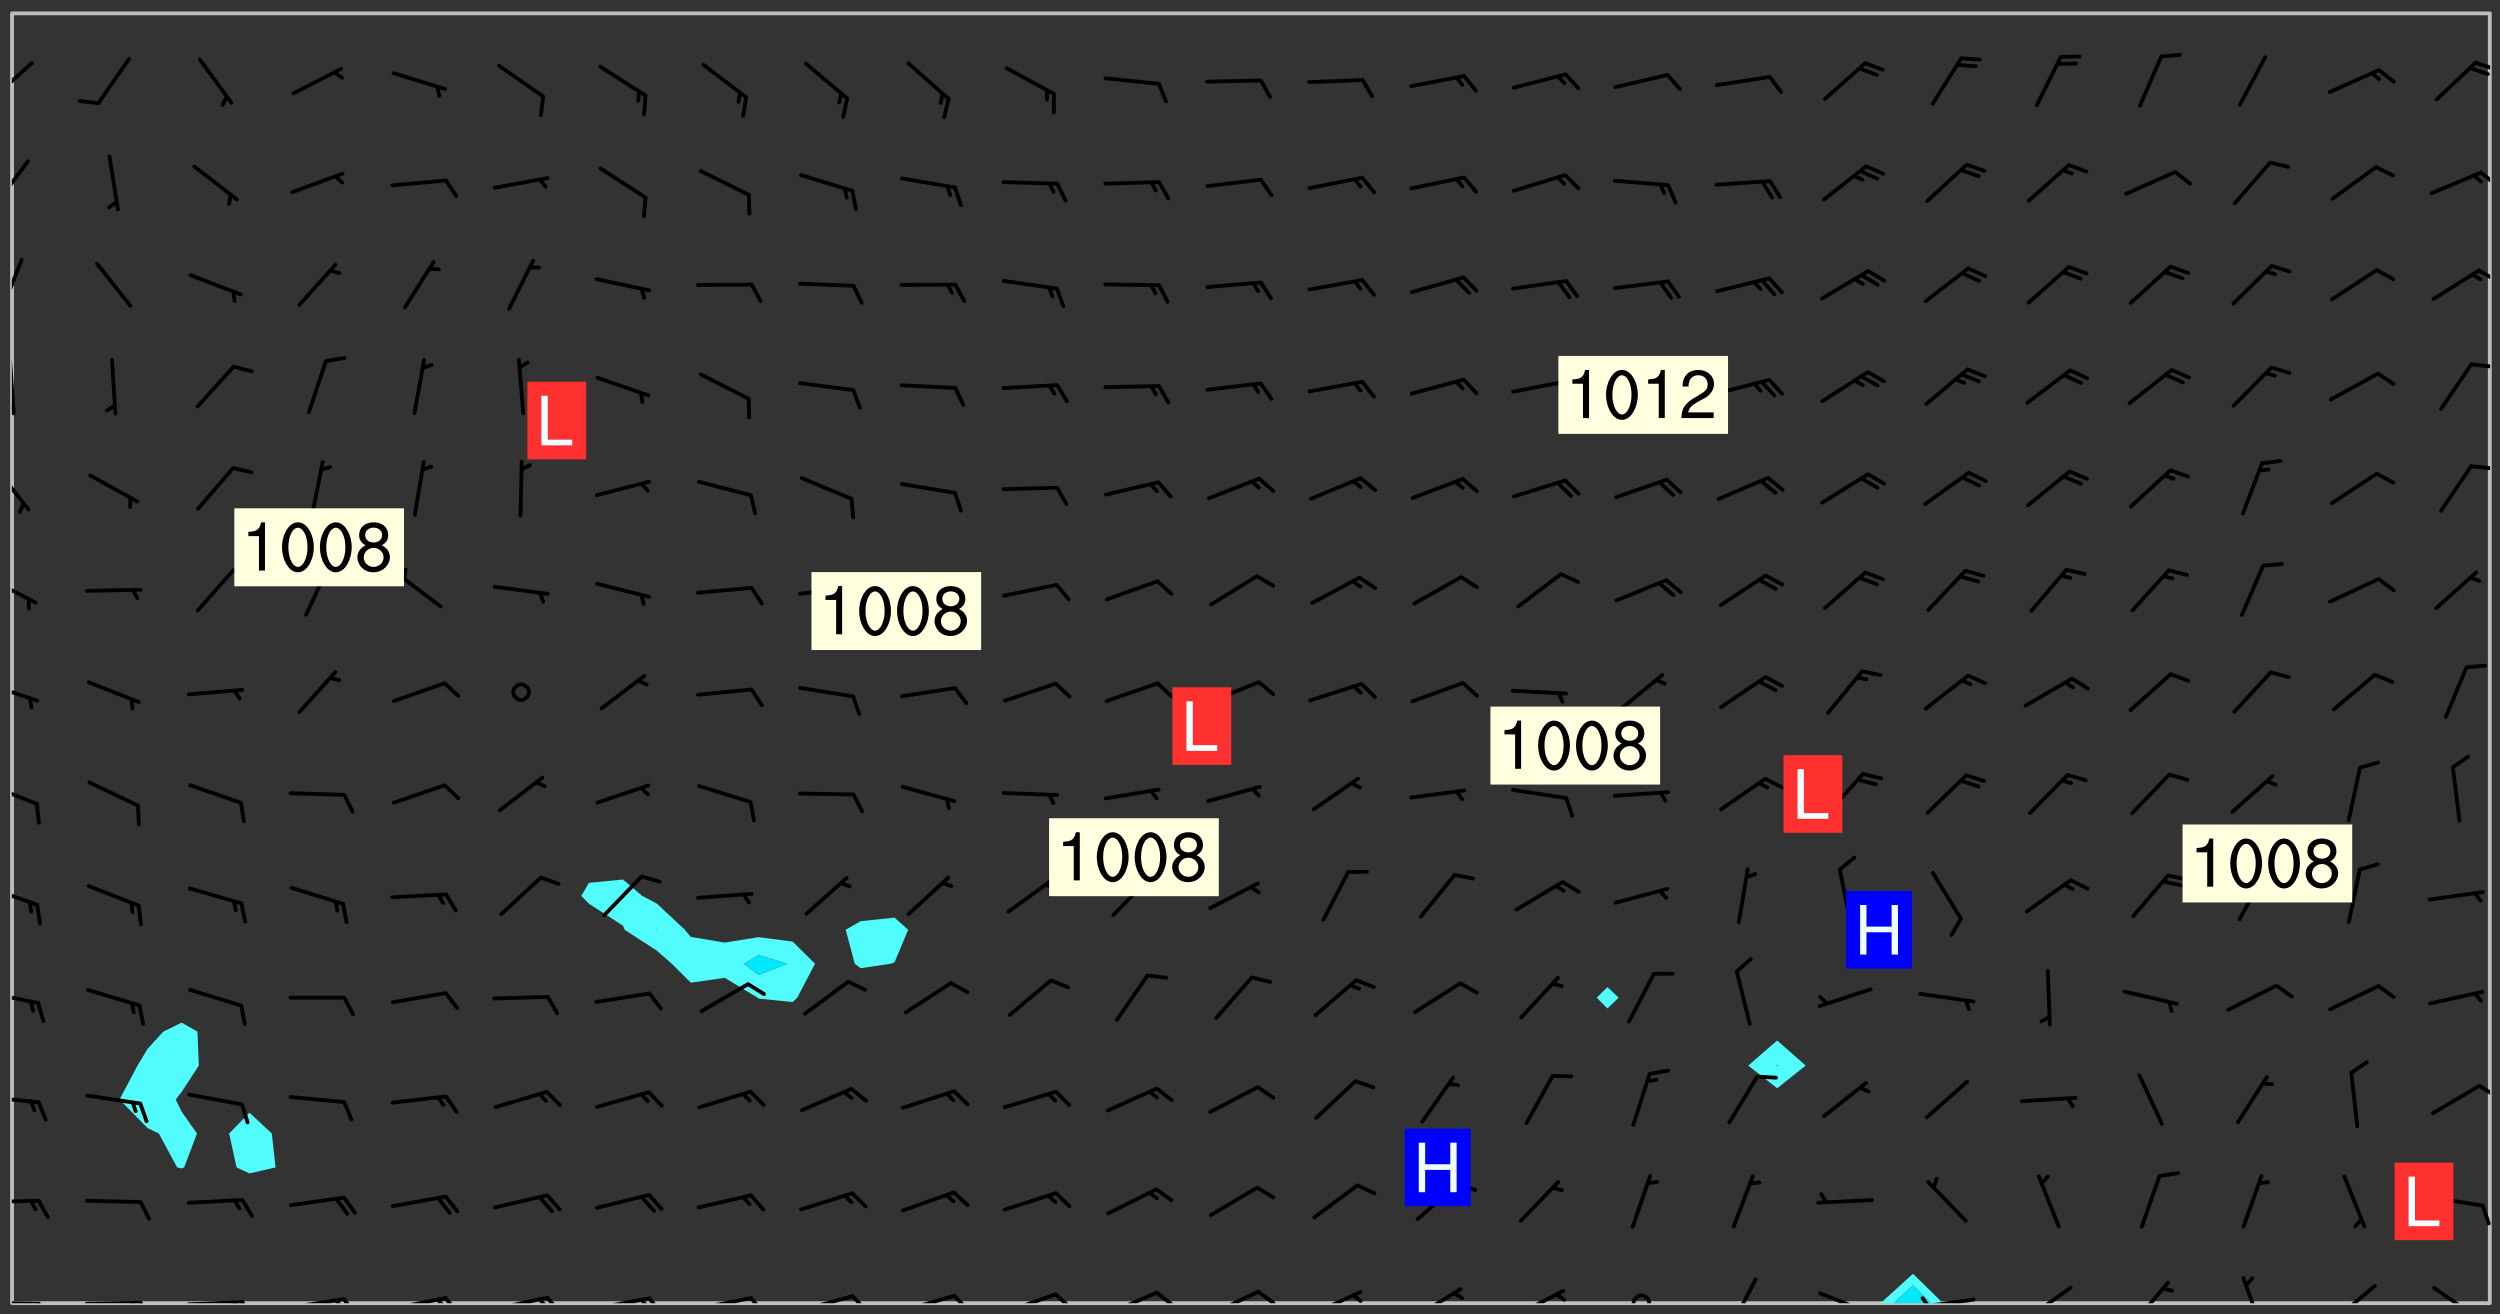 <svg xmlns="http://www.w3.org/2000/svg" role="img" xmlns:xlink="http://www.w3.org/1999/xlink" viewBox="142.45 309.95 326.84 171.84"><rect x="142.45" y="309.95" width="326.84" height="171.84" fill="#333333" stroke="none"/><defs><clipPath id="a"><path d="M144 311.672h1v168.656h-1zm0 0"/></clipPath><clipPath id="b"><path d="M144 311.672h324v168.656H144zm0 0"/></clipPath><clipPath id="c"><path d="M388 476h9v4.328h-9zm0 0"/></clipPath><clipPath id="d"><path d="M389 478h6v2.328h-6zm0 0"/></clipPath><clipPath id="e"><path d="M467 311.672h1v168.656h-1zm0 0"/></clipPath><clipPath id="f"><path d="M144 480h4v.328h-4zm0 0"/></clipPath><clipPath id="g"><path d="M147 480h2v.328h-2zm0 0"/></clipPath><clipPath id="h"><path d="M153 480h9v.328h-9zm0 0"/></clipPath><clipPath id="i"><path d="M160 480h3v.328h-3zm0 0"/></clipPath><clipPath id="j"><path d="M159 480h2v.328h-2zm0 0"/></clipPath><clipPath id="k"><path d="M166 479h9v1.328h-9zm0 0"/></clipPath><clipPath id="l"><path d="M173 479h3v1.328h-3zm0 0"/></clipPath><clipPath id="m"><path d="M172 479h2v1.328h-2zm0 0"/></clipPath><clipPath id="n"><path d="M180 479h8v1.328h-8zm0 0"/></clipPath><clipPath id="o"><path d="M187 479h3v1.328h-3zm0 0"/></clipPath><clipPath id="p"><path d="M186 479h2v1.328h-2zm0 0"/></clipPath><clipPath id="q"><path d="M193 479h8v1.328h-8zm0 0"/></clipPath><clipPath id="r"><path d="M200 479h3v1.328h-3zm0 0"/></clipPath><clipPath id="s"><path d="M199 479h2v1.328h-2zm0 0"/></clipPath><clipPath id="t"><path d="M206 479h9v1.328h-9zm0 0"/></clipPath><clipPath id="u"><path d="M213 479h3v1.328h-3zm0 0"/></clipPath><clipPath id="v"><path d="M212 479h3v1.328h-3zm0 0"/></clipPath><clipPath id="w"><path d="M220 479h8v1.328h-8zm0 0"/></clipPath><clipPath id="x"><path d="M227 479h3v1.328h-3zm0 0"/></clipPath><clipPath id="y"><path d="M226 479h2v1.328h-2zm0 0"/></clipPath><clipPath id="z"><path d="M233 479h8v1.328h-8zm0 0"/></clipPath><clipPath id="A"><path d="M240 479h3v1.328h-3zm0 0"/></clipPath><clipPath id="B"><path d="M246 479h9v1.328h-9zm0 0"/></clipPath><clipPath id="C"><path d="M253 479h3v1.328h-3zm0 0"/></clipPath><clipPath id="D"><path d="M260 479h8v1.328h-8zm0 0"/></clipPath><clipPath id="E"><path d="M266 479h4v1.328h-4zm0 0"/></clipPath><clipPath id="F"><path d="M273 478h8v2.328h-8zm0 0"/></clipPath><clipPath id="G"><path d="M280 478h3v2.328h-3zm0 0"/></clipPath><clipPath id="H"><path d="M286 478h8v2.328h-8zm0 0"/></clipPath><clipPath id="I"><path d="M293 478h3v2.328h-3zm0 0"/></clipPath><clipPath id="J"><path d="M300 478h8v2.328h-8zm0 0"/></clipPath><clipPath id="K"><path d="M306 478h4v2.328h-4zm0 0"/></clipPath><clipPath id="L"><path d="M313 478h8v2.328h-8zm0 0"/></clipPath><clipPath id="M"><path d="M319 479h2v1.328h-2zm0 0"/></clipPath><clipPath id="N"><path d="M327 478h7v2.328h-7zm0 0"/></clipPath><clipPath id="O"><path d="M340 478h8v2.328h-8zm0 0"/></clipPath><clipPath id="P"><path d="M345 478h3v2.328h-3zm0 0"/></clipPath><clipPath id="Q"><path d="M355 479h4v1.328h-4zm0 0"/></clipPath><clipPath id="R"><path d="M368 476h5v4.328h-5zm0 0"/></clipPath><clipPath id="S"><path d="M380 478h8v2.328h-8zm0 0"/></clipPath><clipPath id="T"><path d="M393 479h8v1.328h-8zm0 0"/></clipPath><clipPath id="U"><path d="M393 479h2v1.328h-2zm0 0"/></clipPath><clipPath id="V"><path d="M407 478h7v2.328h-7zm0 0"/></clipPath><clipPath id="W"><path d="M406 480h3v.328h-3zm0 0"/></clipPath><clipPath id="X"><path d="M421 477h6v3.328h-6zm0 0"/></clipPath><clipPath id="Y"><path d="M435 476h4v4.328h-4zm0 0"/></clipPath><clipPath id="Z"><path d="M447 477h7v3.328h-7zm0 0"/></clipPath><clipPath id="aa"><path d="M460 478h7v2.328h-7zm0 0"/></clipPath><clipPath id="ab"><path d="M144 466h4v2h-4zm0 0"/></clipPath><clipPath id="ac"><path d="M466 467h2v4h-2zm0 0"/></clipPath><clipPath id="ad"><path d="M144 453h4v2h-4zm0 0"/></clipPath><clipPath id="ae"><path d="M466 451h2v3h-2zm0 0"/></clipPath><clipPath id="af"><path d="M144 439h4v3h-4zm0 0"/></clipPath><clipPath id="ag"><path d="M144 425h4v4h-4zm0 0"/></clipPath><clipPath id="ah"><path d="M144 412h4v4h-4zm0 0"/></clipPath><clipPath id="ai"><path d="M144 399h4v3h-4zm0 0"/></clipPath><clipPath id="aj"><path d="M144 385h4v4h-4zm0 0"/></clipPath><clipPath id="ak"><path d="M144 370h3v7h-3zm0 0"/></clipPath><clipPath id="al"><path d="M465 370h3v2h-3zm0 0"/></clipPath><clipPath id="am"><path d="M144 356h1v9h-1zm0 0"/></clipPath><clipPath id="an"><path d="M144 362h1v2h-1zm0 0"/></clipPath><clipPath id="ao"><path d="M465 357h3v2h-3zm0 0"/></clipPath><clipPath id="ap"><path d="M144 343h2v8h-2zm0 0"/></clipPath><clipPath id="aq"><path d="M466 345h2v2h-2zm0 0"/></clipPath><clipPath id="ar"><path d="M144 330h3v7h-3zm0 0"/></clipPath><clipPath id="as"><path d="M466 332h2v3h-2zm0 0"/></clipPath><clipPath id="at"><path d="M144 317h3v7h-3zm0 0"/></clipPath><clipPath id="au"><path d="M465 317h3v3h-3zm0 0"/></clipPath><g id="av" clip-path="url(#clip1)"><path fill="#fff" fill-opacity="0" fill-rule="evenodd" d="M0 0h1000v1000H0zm0 0"/><path fill="#d3d3d3" fill-opacity="0" fill-rule="evenodd" d="M162.152 355.867l-.234.293.059.234.117.172.176.234.293.348.113.059.117-.172.059-.234.176-.176.465-.176h.699l.234.293.289.816.059.176.176.23.352.234.699.699.172.176.234.348.234.41.289.582.41.465.23.234.234.176.117.23.176.293.172 1.164v.234l.059.289.059.117.117.117.348.41.117.172.176.176.176.234.117.172.172.352.059.234.234.406.234-.059-.176.176-.059.93h-.582l-.234-.113-.348.113-.117.117-.059.293-.059.176-.117.172-.465.293-.059.234-.059.113v.645l.059.172v.41l.059.059v.406l.059.406.117.176.059.059.23.641-.059.293v.699l-.059.582v.234l-.059.23-.055.352v1.922l.055.117h.426l-.367.117-.023.352.891 1.168 1.742.539 1.34.359v.539l.09.809.535.715 1.52.27.891-.086.09 1.164.535.18 1.16-.18 2.055-.984 1.16-.363 1.879-.176 1.695-.18-.18.719-1.516.086-1.25.09-.805.27-1.074.809.27.719.535.898-.18.625-.266.809.266 1.078.625.898.805.18 1.25-.18-.266.723.098.504.055.293v.172l.059.293v.406l.176.117.352.117h.406l.293-.176.113-.117.059-.117.117-.23.059-.176.352-.465.23-.176.176-.059.176.059.059.176.117.988.055.469.059.172.117.234.176.059.816.059h.289l.117.234.059.406.059.352v1.105l.117.293.117.348.289.699.176.352.582.754.352.176.172.059.469.234.641.465.348.234.293.176.293.055.23.062.816.348.293.176.113.172.352.352.117.176.523.641v.289l.059.352v.348l.059.352.059.289.117.059.172.059h.176l.582.234.176.117.176.289.176.234.113.234.293.23.117.117v.41l.059.055.289.234.234.117.059.117.117.172.059.117.23.234.059.176.234.059.117.059-.117.113-.059.117v.117l-.117.293-.117.289v.582l.176.117.117.059.059.117.117.117.113.059.176.348.059.352.059.406v.176l-.059.176-.117.699v.172l.117.176.293.293h.406l.176.117.117.172.117.293v.234h-.527l-.23-.234h-.234l-.176.059-.059.699.059.348.117.176.176.41.117.23.289.469.176.055h.523l.234.059.758.641.059.293v.234l.059.059.23.348v.352l-.117.172v.293l.293.289.293.176.172.059.293.176.293.117.582.406.289.234.293.176.219.16.016.012.23.176.641.523.176.234.117.176.176.176.113.172v.641l.117.176.469.117.582.117.234.059.23.113.293.117.113.059.586.352.289.172.176.062.176.055.176.059.699.352.289.176.234.055.289.176.234.117.641.406.293.117.172.059.234.059.41.059.23.059.234.117.059.172-.41.176.469.059.059.293.113.234.176.055.234.059.176.059.406.117.641.234.117.172.059.234v.176l-.059.117-.059.406.234.234.117.059.348.117.641.23.176.117.289.117.176.176.234.465.582 1.105.176.176.348.176.176.117.352.117 1.047.523.234.059.465.113.293.059.465.176.758.582.234.234.348.465.176.176.289.234.816.699.293.176.289.289.293.176.293.289.695.641.176.176.293.234.289.234.469.289.641.582.348.234.234.293.348.348.352.465.934.992.348.406.117.176.234.059.113.117.645.176.23.113.234.059.293.176.23.117.934.699.406.406.234.176.406.176.234.117.816.348.348.234.234.117.293.289.23.117.758.352.352.172.23.059.293.117.234.059.871.176h.816l.469.23.172.059.875.699.465.117.293.059.176.059.23.059.469.059.348.059.352.059.406.059h.293l.172.059v.23l.176.176h.293l.348.059.352.059.699.117h.641l.465-.234.293-.176.172-.117.41-.172.289-.176.934-.465.469-.293.523-.293.465-.172.465-.176 1.051-.465.289-.117.41-.117.289-.117.527-.176 1.516-.699.582-.348.289-.059.293-.059.348-.117.875-.23.352-.117h.113l.234-.059.875-.234.234-.059h.812l.352-.059.816-.117.172-.059.352-.055.293-.059.23-.059.816-.176.176-.059h.348l.234-.059.465-.117.758-.172.234-.059h.348l.41-.117.289-.059 1.285-.059h.289l.41-.059.23-.059h.176l.875-.117h.406l.41-.117h.348l.352-.113.871-.059h1.75l1.047.289.41.117.289.117.352.117.289.117 1.051.172.289.059h.293l.293.059.172.059.41.059.172.059.117.059h.117l.117.059.352.059h.113l.41.066 1.922.395 1.926.395 1.52.449 1.695.719 2.145.805 1.605-.719 1.43-.805 1.16-1.078 1.25-.449 3.035-.719 1.875-.359 2.145-1.348 2.234-1.254 2.5-1.258 1.695-.449 1.785-.18 1.16-.27.625.539 1.34-.27.715-.988.984-1.344.445-.18.805-.359 1.875-.539 1.785-.449 1.25-.27 1.16-.09 1.699-.09 1.961-.27 1.25-.09h.539l.625-.09h.891l2.145-.18 2.41-.18 2.59-.09 1.695.18 1.609.09 1.43.359 1.16.719 1.875.988 1.16 1.527.266.715.629.09.355.898.535.539.535 1.527 1.074.359h.535l-.805.535.09 1.707.715 2.695.891.805.895.988.715 1.258 1.785.539 1.52-.18.355 1.344 1.609-.805.98-.539.27.27.316-.215.219-.145.801.449.449-.359h.355l.535-.27.539-.719.535-.27.625-.988 1.16.449.84.371 1.395.617 1.695-.18h1.605l1.785.09.18-1.707.535-1.344.805.27.492.848.402.406-.09.539v.359l.715.449.711-.27h1.43l.359.988.445 1.258.715 1.344 1.25.629 1.695.629.715-.18.18-.539.98-.09.449.359.086 1.258-.266.629-.535.18v.539l.715.984.266.539.984.988.801 1.078-.266.359-.09.898-.625 2.332-.355 2.066-.09 1.793-.18.719-.09.539v1.438l-.98 1.883-.359 1.707-.535.898-.805 1.168-.266.539 2.055 1.254.086.359-.355.539-.09-.18v.809l.09 1.438-.445.715-1.074.094-.266.715.535.898.805.719 1.16.809 1.34.27.445.359-.355.449-1.789-.09-1.25-.449-.715-.719-.625-.09-.176 3.59-.188 1.309h89.359V311.703h-55.27v49.082l.762.125 3.289.543 2.023 2.836v2.754l2.352.332 2.348.332h4.051l-1.379 4.16-2.023.707-2.023.703-.543.344-2.594 1.617-.188.117-2.023-2.078-.73-2.742-2.672-2.078-1.375-3.5-.066-.082-1.957-2.672 2.75-1.418v-49.082H294.422v91.414l.117.031.133.012.074.074.105.047.09.059.086.059.09.059.297.297.059.09.031.117.027.117.016.137-.031.117-.059.09-.059.086-.043.105-.047.102-.027.121v.145l.176.27.148.148.074.086.074.074.043.105.062.09.059.086.043.105.059.09.047.102.043.105.059.086.117.18.074.074.062.086.059.09.043.105.059.09.059.086.062.09.059.09.043.102.117.18.074.074.059.086.074.074.09.059.105.047h.148l.133-.016.133.016.102-.047.074-.074.047-.102-.016-.133v-.148l-.047-.105-.027-.117-.047-.102-.027-.121-.043-.102-.062-.09-.043-.102-.043-.105-.031-.117-.016-.133-.012-.137.086-.059.059-.086.121-.031.043.105.016.133v.117l.059.102.059.09.09.059.148.148.059.09.043.105-.012.102.086.059.105.047.086.059.09.059.074.074-.117.027-.105.047-.086.059-.074.074-.059.09-.062.086-.027.121-.047.102-.043.105-.031.117-.012.133-.016.133v.148l.027.117.047.105.043.102.059.09.074.074.09.059.074.074.09.059.059.09.043.105.047.102.117.031.133.016h.148l.117-.031.105.043.043.105.047.102.027.121L299.5 410l.027.117.031.121.027.117.105.043.102.047.133-.016.148.148.062.086.074.074.07.074.09.062.105.043.102.043.117.031.137.016.117-.031.074-.074.027-.117-.012-.133-.031-.121-.027-.117.043-.105h.117l.09.062.117.027h.148l.133.016h.148l.133.016.133-.016h.148l.133-.016.133-.012.137.012.117-.027.133-.016.191-.059-.059.176-.016.133-.027.121-.016.133-.059.086-.133.016-.105.047-.105.043-.117.031-.117.027-.266.031h-.148l-.133.016-.074.074.059.086.148.148.117.18.074.07.09.062.09.059.086.059.09.059.102.043.105.062.105.043.086.059.105.047.102.043.18.117.059.09-.043.102-.047.105.016.133.223.223.059.09.043.102.031.121.043.102.016.133.031.117.012.137.031.117.148.148.102.043.105.043.117.031.133.016.137.016h.117l.117-.031.09-.059.043-.105.047-.102.043-.105.031-.117.012-.133v-.148l-.012-.133-.016-.133-.031-.117-.043-.105-.047-.105-.043-.102-.043-.105-.016-.133.016-.133.027-.117.031-.117.027-.121.047-.102.09-.059.086-.062.074-.074.09-.059.223-.223.059-.086.074-.074.117-.18.059-.086v-.148l-.074-.074-.102-.047-.105-.043-.102-.043-.059-.09-.047-.105-.027-.117.09-.059.117-.031.102-.043.18-.117.148-.148.012-.133-.012-.105-.09-.059-.133.016h-.148l-.133.016-.133-.016-.121-.031-.086-.059-.074-.074-.059-.09-.062-.086-.117-.18-.059-.086.031-.121.086-.059.121-.031.059-.086v-.121l-.031-.117-.059-.09-.059-.086-.047-.105-.027-.117-.016-.133.059-.09.074-.074.09-.059.117-.18.074-.074.059-.086.148-.148.121-.031.133-.016.133.016.074.074.043.105.016.133-.031.117-.117.031-.133.012-.148.148-.043.105-.047.102-.027.121-.031.117v.148l.031.117.043.105.059.09.074.07.074.074.117.031.121.027.117-.027.133-.016h.117l.09.059.074.074.047.105.059.086.102.047.133.016.105.043.086.059-.012.105-.074.074-.18.117-.059.09-.09.059-.07.074-.074.074-.062.09-.027.117-.016.133.016.133-.016.133v.148l.016.133.027.117.031.121.074.074.09.059.086.059.09.059.117.031v.086l-.102.047-.09.059-.266.031-.117.027h-.148l-.105.043-.102.047-.059.09-.062.234-.012.133-.031.121-.016.133v.293l-.012.133.012.137.016.133.133.016.133.012.121.031.086.059.074.074.047.105.043.102.016.133v.445l-.016.133v.445l.031.266.027.117.016.133.031.117.086.211.031.266v.148l-.031.117-.027.117-.031.121-.027.117-.031.117-.031.121-.012.133-.016.133.09.059.117-.031.102.016.047.105-.031.266v.441l-.043.105-.047.105-.043.102-.043.105-.059.086-.031.121-.043.117-.031.117-.016.133.016.133.059.09.105.047.086.059.059.086-.012.137-.031.117-.043.102v.445l-.016.133v.148l-.031.117-.043.105-.027.117-.047.105-.043.102-.031.121-.027.117-.031.133-.031.117-.027.117-.043.105-.031.117-.031.121-.012.133-.016.133v.297l.027.117v.148l.047.398.027.117.059.09.121.031h.148l.133-.016.059.09v.117l-.059.09-.09.059-.102.043-.105.047-.09.059-.086.059-.137.016-.117-.031-.133-.016-.102.047-.062.086-.012.137-.016.133-.031.117-.027.117-.016.133-.031.121v.297l.016.133.031.117v.148l.012.133v.148l-.027.117-.047.102-.027.121-.031.117-.059.09-.074.074-.102.043-.105.047-.117.027-.121.031-.102-.047.059-.086.105-.047.027-.117.031-.117.027-.121.031-.117v-.148l.016-.133-.031-.117-.043-.105-.105.016-.074.074-.102.043-.09.062-.074.074-.043.102-.016.133-.031.117L304.25 426l-.031.117-.027.117-.031.121-.027.117-.031.117-.043.105-.09.059h-.09l-.117-.031-.031-.086.016-.137-.031-.117v-.148l-.012-.133v-.148l-.062-.234-.027-.121-.043-.102-.047-.105-.059-.086-.059-.09-.043-.105-.062-.086-.148-.148-.07-.074-.105-.047-.105-.043-.102-.043-.297-.297-.09-.074-.086-.059-.105-.043-.09-.062-.086-.059-.105-.043-.09-.059-.086-.062-.074-.07-.105-.047-.086-.059-.105-.043-.09-.062-.102-.043-.105-.043-.086-.059-.105-.047-.105-.043-.102-.047-.09-.059-.102-.043-.105-.043-.09-.062-.117-.027-.133-.016-.133.016H299.75l-.133.016-.117-.031-.09-.059-.074-.074-.09-.059-.102-.047h-.148l-.121-.027-.102-.043-.074-.074-.117-.18-.09-.059-.102-.043-.09-.062-.105-.043-.09-.059-.086-.059-.105-.047-.059-.086-.059-.09-.043-.105-.047-.102-.074-.074-.086-.059-.074-.074-.09-.059-.223-.223-.043-.105-.031-.266.105-.043h.145l.105.043.074.074.09.059.086.059.105.047.09.059.148.148.07.074.148.148.062.086.074.074.086.059.074.074.09.062.09.059.086.059.27.176.102.047.105.043.102.043.047-.074.059-.086.074-.074.07-.074.105.043.074.074.059.09.043.102.047.105.043.105.121.027.117-.027.074-.09.043-.105.059-.09.074-.074.105-.043.117-.027.133.012.09.059.148.148.059.09.043.105.047.102.043.105.043.102.105.047.105.043.133.016.086-.059.059-.09.074-.074.105-.043.117.027.105.047.102.043.105.043.102.047.18.117v.117l-.016.133.016.133.016.137.059.086.102.047.121.027.117.031h.148l.117-.031.059-.09.18-.117.059-.09.074-.074.059-.086.117-.18.18-.117.117.031.09.059.043.074-.016.133v.117l.09.059h.148l.133-.016.133-.012.266-.031.105-.043.117-.031.121-.027.074-.074.07-.074.062-.09-.016-.105-.047-.102-.102-.043-.105-.016-.117.027-.266.031h-.148l-.074-.074-.09-.059-.117-.031-.117-.027-.133-.016h-.148l-.133.016h-.297l-.105-.047-.148-.148-.043-.102-.059-.09.223-.223.086-.059.105-.043.117-.031.133-.016.133.016.137.016.102.043.133-.012.09-.062.102-.043.062-.09-.047-.102-.09-.059-.117-.031-.102-.043-.059-.09-.062-.09v-.117l.016-.133.105-.047.074-.07v-.121l-.09-.059-.031-.117.09-.059.074-.074.043-.105.059-.09.047-.102.016-.133v-.148l-.047-.105-.043-.102-.09-.059-.133-.016-.102-.043-.137-.016-.117-.031h-.445l-.133-.016-.133-.012-.133-.016-.117-.031h-.148l-.133-.016-.133-.012-.266-.031-.121-.043-.086-.059-.074-.074v-.148l.012-.133.105-.047.102-.043.133-.016h.152l.133-.016h.293l.121.031.102.043.09.059.234.062.121-.047.09-.059.102-.043.133-.016.105.043.102.047.133.012.121-.027h.145l.121-.031.117-.027.105-.047.074-.074.086-.059.148-.148.059-.086.047-.105.027-.117.016-.105-.102-.043-.09-.059-.117-.031-.105-.043-.09-.062-.074-.086-.074-.074-.102-.043-.105-.047-.102-.043-.059-.09-.047-.102-.086-.211-.062-.086-.059-.09-.074-.074-.086-.059h-.27l-.117.031-.09.059-.102.043-.133.016-.105-.016-.027-.117-.062-.09-.117-.031-.102-.043-.148-.148-.031-.117-.016-.105.074-.074.18-.117.117-.027.117-.031.137.016.102.043.105.043.102.047.105.043.117.031.133.016.117.027.133.016.105-.016.09-.059-.074-.074-.105-.043-.074-.074-.074-.09-.148-.148-.086-.059-.09-.059-.074-.074-.09-.059-.102-.047-.121-.027-.102-.047-.105-.043-.117-.031-.102-.043-.121-.031h-.148l-.117.031-.105.043-.086.062-.18.117-.086.059-.09.059-.105.047-.086.059-.105.043-.102.043-.105.047-.074.074-.059.09-.059.086-.047.105-.059.086-.074.074-.133-.012-.117-.031h-.117l-.074.074-.09.059-.074.074-.09.059-.086.059-.105.047-.102.043-.137.016-.102-.043-.148-.148-.105-.047h-.086l-.105.047-.102.043-.121.031-.117-.031-.074-.074v-.117l.031-.121.074-.07.059-.09.074-.074.117-.031.105-.043h.293l.133-.016.137-.016.102-.043.09-.059.102-.047.09-.059.133-.012.09.059.133.012.09-.059.086-.059.105-.043.09-.059.086-.062.09-.059.148-.148.059-.086.059-.09.105-.043.133-.016.117.027.121.031.059-.059.059-.09.031-.266.027-.117.105.012.133.016.102-.043.09-.059.059-.09.074-.074.059-.09.047-.102.012-.133-.012-.133-.047-.105-.148-.148-.059-.09-.059-.086-.043-.105v-.445l.016-.133v-.148l.012-.133-.059-.059-.09.059-.102-.043-.18-.117-.086-.059-.062-.09-.059-.09-.074-.074-.086-.059-.121.031-.102.012-.105.047-.086.059-.105.043-.148.148-.09.059-.086.059-.09.062-.105.043-.133.016v-.121l.105-.043.117-.031.074-.07.043-.105v-.148l-.027-.117-.148-.148-.133-.016h-.148l-.117.031-.105.043-.102.043-.09.062-.117.027-.074-.074.012-.133-.043-.102-.043-.105-.09-.059-.117.027-.121.031-.117.031-.102.043-.121.031-.102.043-.105.043-.09.059-.102.016v-.117l.016-.133-.059-.09-.074.043-.148.148-.059.09-.074.074-.047.105-.043.102-.074.074-.059.09-.074.074-.059.086-.074.074-.09.062-.074.07-.074.074-.102.016-.133.016-.105-.043v-.121l.148-.148.043-.102.059-.09.047-.102.043-.105.059-.09.031-.117.043-.102.031-.121.027-.117.047-.105.043-.102.043-.105.074-.07.09-.062.09-.059.102-.043h.297l.266-.031.105-.043-.074-.074-.117-.031-.105-.043-.09-.059-.102-.047-.09-.059-.102-.043-.105-.043-.09-.062-.086-.059-.105-.043-.102-.043-.121-.031-.117-.031-.102-.043L297.5 410.25l-.102-.043-.09-.059-.043-.105-.016-.133.102-.043.133-.016.137.016.133-.016.102-.043.059-.09.016-.105-.09-.059-.074-.074-.102-.043-.09-.059-.148-.148-.043-.105-.016-.133v-.293l-.059-.09-.09-.059-.074-.074-.043-.105-.031-.117-.059-.09-.074-.074-.117-.027-.074-.074-.09-.059-.09-.062-.086-.059-.074-.074-.059-.086-.047-.105-.086-.059-.148-.148-.195-.059-.133.016-.102.043-.074.074-.047.102-.043.105-.059.09-.059.086-.297.297-.09.059h-.086l-.062-.086-.043-.105.031-.117.059-.09.027-.117-.012-.133-.09-.062-.105.047-.117.027-.117.031-.27.176-.102.047-.117.027-.105.047-.09.059-.102.043-.059-.086-.047-.105.016-.133.047-.105.07-.074.074-.07.059-.09v-.148l-.043-.105h-.238l-.102.047-.031.117-.027.117-.031.121-.074.043-.133.016-.074-.047-.043-.102-.043-.105-.047-.102-.043-.105-.121.031-.102.043-.133.016-.117.031-.105.043-.09.059-.102.047-.121.027-.133.016-.102-.043-.059-.09-.047-.105-.043-.102-.043-.105v-.117l.059-.09.086-.059.18-.117.102-.047.105-.043.105-.059.102-.043.09-.062.102-.043.105-.059.102-.047.09-.059.105-.043.102-.043.09-.062.102-.043.137-.016.117.031.102.043.121.031.102.043.105.047.102.043.105.043.102.047.105.043.102.043.105.047.086.059.105.043.117.031.105.043.102.047.09.059.105.043.102.043.105.047.117.027.102.047.121.027h.148l.086-.059.016-.102.059-.09-.027-.117-.074-.074-.117-.18-.074-.074-.09-.074-.18-.117-.086-.059-.105-.043-.102-.047-.27-.176-.059-.09-.074-.074-.059-.09-.043-.102-.031-.117-.016-.137v-.562l-.012-.133-.016-.133-.031-.117-.016-.133-.012-.133-.031-.121-.223-.223-.059-.086-.016-.105.031-.117.133-.016v-91.414H172.992v1.453l-.059.234-.352 1.051-.172.523-.117.348-.176.41-.117.172-.234.293-.23.059h-.352l-.117.059-.23.406v.293l.117.176.23.23.117.234.641.758.293.465.176.234.23.352.234.348.641.816.176.465.172.41.117.695.176.469.117 1.398.059.465v.875l.117 1.047v4.781l-.059.465-.352 1.281-.176.523-.113.41-.352.93L172.934 336l-.234.582-.117.176-.172.348-.176.406-.352.816-.059.293-.113.293-.117.289-.059.176-.117.875-.059.406-.059.117-.059.176-.059.172-.23.527-.117.172v.234l-.117.234-.059.172-.176.586v.289l-.059.176v.293l-.059.113-.059.527v.172l-.055.234v2.621l-.176.816-.117.176-.176.234-.117.172-.113.234-.586.934-.23.289-.293.465-.176.234-.289.352-.352.699-.113.23-.176.41-.176.23-.406.527-.816.699-.293.172-.289.234-.176.117-.176.176-.523.406-.527.176-.172.176-.234.055-.641.176h-.758m12.211 31.023l-1.074.449.359.895 1.25-.715.445-.539-.98-.09"/><path fill="#d3d3d3" fill-opacity="0" fill-rule="evenodd" d="M201.508 416.598h-.895l.449.629.98.359.805-.09.445-.988-.176.09-.715-.355-.895.355m154.621 59.07l-.059-.523v-.293l.113-.293.059-.23.469-.469h.113l.117-.113.117-.059h.176l.234-.059h.348l.234.059.117.059.23.172.059.176.117.582v.293l-.117.176-.172.289-.176.176-.527.523-.23.234-.117.059h-.176l-.117-.059-.406-.293-.176-.117-.117-.059-.059-.113-.055-.117m6.641-10.957l-.059-.172v-1.109l.059-.172.176-.059.172-.059h.176l.234-.059.117.059.059.699-.059.172-.117.176-.117.059-.234.523-.113.059h-.234l-.059-.117m9.613-14.391l-.117-.176v-.699l.293-.875.117-.172.176-.352.113-.23.117-.293.352-.758.117-.23.172-.234h.176l.117-.059h.641l.117.059.234.234.172.113.352.293.117.117.113.176v.113l.117.059.117.117v.699l-.059.176v.23l-.059.176-.348 1.051-.117.23-.117.234-.117.059-.23.234-.641.289h-.875l-.41-.117-.641-.465"/><path fill="none" stroke="#bebebe" stroke-linecap="round" stroke-linejoin="round" stroke-miterlimit="10" stroke-width=".5" d="M467.957 311.695H144.027v168.625h323.93v-168.625"/><g clip-path="url(#a)"><path fill="#fff" fill-opacity="0" fill-rule="evenodd" d="M144 475.891v4.438h.004H144V311.672h.004H144v164.219"/></g><g clip-path="url(#b)"><path fill="#fff" fill-opacity="0" fill-rule="evenodd" d="M144.004 480.328V311.672h22.188v131.969l-2.391 1.18-2.047 2.238-1.328 2.203-2.355 4.438 3.684 3.738 1.465.699 2.391 4.438.582.133.336-.133 1.676-4.438-2.012-2.863-.766-1.574.766-.992 2.254-3.445-.18-4.441-2.074-1.18V311.672h8.875v143.754l-2.66 2.711.977 4.438 1.684.785 3.414-.785-.492-4.438-2.922-2.711v-143.754h48.824V424.938l-4.438.43-1.008 1.703 1.008 1.035 4.438 2.855.227.547 4.211 2.727 1.953 1.711 2.484 2.473 4.441-.629L241.5 440.383l.145.121 4.438.453.598-.574 2.324-4.438-2.922-2.891-4.438-.586-4.438.711-4.441-.738-.777-.934-3.66-3.426-1.926-1.012-2.512-2.133V311.672h35.508v118.246l-4.441.465-1.945 1.125 1.191 4.438.754.582 3.945-.582.496-.188 1.781-4.25-1.781-1.59v-118.246h93.203V438.992l-1.406 1.391 1.406 1.41 1.461-1.41-1.461-1.391V311.672h22.191v134.309l-3.789 3.281 3.789 2.965 3.727-2.965-3.727-3.281v-134.309h93.203v168.656h-71.523l-3.926-3.852-4.242 3.852H144.004"/></g><path fill="#50fcfc" fill-rule="evenodd" d="M161.754 457.438l-3.684-3.738 2.355-4.438 1.328-2.203 2.047-2.238 2.391-1.18 2.074 1.18.18 4.441-2.254 3.445-.766.992.766 1.574 2.012 2.863-1.676 4.438-.336.133-.582-.133-2.391-4.438-1.465-.699m11.629 5.137l-.977-4.438 2.66-2.711 2.922 2.711.492 4.438-3.414.785-1.684-.785m46.07-34.469l-1.008-1.035 1.008-1.703 4.438-.43 2.512 2.133 1.926 1.012v3.379l-.055.047.055.035.047-.035-.047-.047v-3.379l3.66 3.426.777.934 4.441.738 4.438-.711v2.348l-1.957 1.129 1.957 1.461 3.703-1.461-3.703-1.129v-2.348l4.438.586 2.922 2.891-2.324 4.438-.598.574-4.438-.453-.145-.121-4.293-2.594-4.441.629-2.484-2.473-1.953-1.711-4.211-2.727-.227-.547-4.438-2.855"/><path fill="#00e8fc" fill-rule="evenodd" d="M228.328 431.543l-.055-.035.055-.047.047.047-.047.035m13.316 5.863l-1.957-1.461 1.957-1.129 3.703 1.129-3.703 1.461"/><path fill="#50fcfc" fill-rule="evenodd" d="M254.203 435.945l-1.191-4.438 1.945-1.125 4.441-.465 1.781 1.59-1.781 4.25-.496.188-3.945.582-.754-.582m98.398 5.848l-1.406-1.41 1.406-1.391 1.461 1.391-1.461 1.41m22.191 10.434l-3.789-2.965 3.789-3.281v3.18l-.113.102.113.09.113-.09-.113-.102v-3.18l3.727 3.281-3.727 2.965"/><path fill="#00e8fc" fill-rule="evenodd" d="M374.793 449.352l-.113-.09.113-.102.113.102-.113.09"/><g clip-path="url(#c)"><path fill="#50fcfc" fill-rule="evenodd" d="M388.305 480.328h1.68L392.547 478l2.375 2.328h1.551l-3.926-3.852-4.242 3.852"/></g><g clip-path="url(#d)"><path fill="#00e8fc" fill-rule="evenodd" d="M389.984 480.328h4.938L392.547 478l-2.562 2.328"/></g><g clip-path="url(#e)"><path fill="#fff" fill-opacity="0" fill-rule="evenodd" d="M467.996 480.328H468V311.672h-.004H468v168.656h-.004"/></g><g clip-path="url(#f)"><path fill="none" stroke="#000" stroke-linecap="round" stroke-linejoin="round" stroke-miterlimit="10" stroke-width=".5" d="M147.512 480.395l-7.023-.129"/></g><g clip-path="url(#g)"><path fill="none" stroke="#000" stroke-linecap="round" stroke-linejoin="round" stroke-miterlimit="10" stroke-width=".5" d="M147.512 480.395l1.113 2.184"/></g><g clip-path="url(#h)"><path fill="none" stroke="#000" stroke-linecap="round" stroke-linejoin="round" stroke-miterlimit="10" stroke-width=".5" d="M160.828 480.27l-7.027.121"/></g><g clip-path="url(#i)"><path fill="none" stroke="#000" stroke-linecap="round" stroke-linejoin="round" stroke-miterlimit="10" stroke-width=".5" d="M160.828 480.27l1.188 2.145"/></g><g clip-path="url(#j)"><path fill="none" stroke="#000" stroke-linecap="round" stroke-linejoin="round" stroke-miterlimit="10" stroke-width=".5" d="M159.805 480.285l.598 1.074"/></g><g clip-path="url(#k)"><path fill="none" stroke="#000" stroke-linecap="round" stroke-linejoin="round" stroke-miterlimit="10" stroke-width=".5" d="M174.141 480.188l-7.02.281"/></g><g clip-path="url(#l)"><path fill="none" stroke="#000" stroke-linecap="round" stroke-linejoin="round" stroke-miterlimit="10" stroke-width=".5" d="M174.141 480.188l1.238 2.121"/></g><g clip-path="url(#m)"><path fill="none" stroke="#000" stroke-linecap="round" stroke-linejoin="round" stroke-miterlimit="10" stroke-width=".5" d="M173.121 480.23l.617 1.059"/></g><g clip-path="url(#n)"><path fill="none" stroke="#000" stroke-linecap="round" stroke-linejoin="round" stroke-miterlimit="10" stroke-width=".5" d="M187.418 479.797l-6.945 1.062"/></g><g clip-path="url(#o)"><path fill="none" stroke="#000" stroke-linecap="round" stroke-linejoin="round" stroke-miterlimit="10" stroke-width=".5" d="M187.418 479.797l1.465 1.969"/></g><g clip-path="url(#p)"><path fill="none" stroke="#000" stroke-linecap="round" stroke-linejoin="round" stroke-miterlimit="10" stroke-width=".5" d="M186.406 479.953l.734.984"/></g><g clip-path="url(#q)"><path fill="none" stroke="#000" stroke-linecap="round" stroke-linejoin="round" stroke-miterlimit="10" stroke-width=".5" d="M200.707 479.656l-6.895 1.348"/></g><g clip-path="url(#r)"><path fill="none" stroke="#000" stroke-linecap="round" stroke-linejoin="round" stroke-miterlimit="10" stroke-width=".5" d="M200.707 479.656l1.547 1.906"/></g><g clip-path="url(#s)"><path fill="none" stroke="#000" stroke-linecap="round" stroke-linejoin="round" stroke-miterlimit="10" stroke-width=".5" d="M199.707 479.852l.77.953"/></g><g clip-path="url(#t)"><path fill="none" stroke="#000" stroke-linecap="round" stroke-linejoin="round" stroke-miterlimit="10" stroke-width=".5" d="M214.016 479.609l-6.879 1.438"/></g><g clip-path="url(#u)"><path fill="none" stroke="#000" stroke-linecap="round" stroke-linejoin="round" stroke-miterlimit="10" stroke-width=".5" d="M214.016 479.609l1.57 1.883"/></g><g clip-path="url(#v)"><path fill="none" stroke="#000" stroke-linecap="round" stroke-linejoin="round" stroke-miterlimit="10" stroke-width=".5" d="M213.016 479.82l.785.941"/></g><g clip-path="url(#w)"><path fill="none" stroke="#000" stroke-linecap="round" stroke-linejoin="round" stroke-miterlimit="10" stroke-width=".5" d="M227.348 479.691l-6.914 1.273"/></g><g clip-path="url(#x)"><path fill="none" stroke="#000" stroke-linecap="round" stroke-linejoin="round" stroke-miterlimit="10" stroke-width=".5" d="M227.348 479.691l1.523 1.922"/></g><g clip-path="url(#y)"><path fill="none" stroke="#000" stroke-linecap="round" stroke-linejoin="round" stroke-miterlimit="10" stroke-width=".5" d="M226.34 479.879l.762.961"/></g><g clip-path="url(#z)"><path fill="none" stroke="#000" stroke-linecap="round" stroke-linejoin="round" stroke-miterlimit="10" stroke-width=".5" d="M240.652 479.652l-6.895 1.352"/></g><g clip-path="url(#A)"><path fill="none" stroke="#000" stroke-linecap="round" stroke-linejoin="round" stroke-miterlimit="10" stroke-width=".5" d="M240.652 479.652l1.547 1.906"/></g><g clip-path="url(#B)"><path fill="none" stroke="#000" stroke-linecap="round" stroke-linejoin="round" stroke-miterlimit="10" stroke-width=".5" d="M253.91 479.402l-6.777 1.855"/></g><g clip-path="url(#C)"><path fill="none" stroke="#000" stroke-linecap="round" stroke-linejoin="round" stroke-miterlimit="10" stroke-width=".5" d="M253.91 479.402l1.684 1.785"/></g><g clip-path="url(#D)"><path fill="none" stroke="#000" stroke-linecap="round" stroke-linejoin="round" stroke-miterlimit="10" stroke-width=".5" d="M267.215 479.363l-6.758 1.934"/></g><g clip-path="url(#E)"><path fill="none" stroke="#000" stroke-linecap="round" stroke-linejoin="round" stroke-miterlimit="10" stroke-width=".5" d="M267.215 479.363l1.703 1.766"/></g><g clip-path="url(#F)"><path fill="none" stroke="#000" stroke-linecap="round" stroke-linejoin="round" stroke-miterlimit="10" stroke-width=".5" d="M280.465 479.16l-6.629 2.336"/></g><g clip-path="url(#G)"><path fill="none" stroke="#000" stroke-linecap="round" stroke-linejoin="round" stroke-miterlimit="10" stroke-width=".5" d="M280.465 479.16l1.805 1.66"/></g><g clip-path="url(#H)"><path fill="none" stroke="#000" stroke-linecap="round" stroke-linejoin="round" stroke-miterlimit="10" stroke-width=".5" d="M293.691 478.938l-6.449 2.785"/></g><g clip-path="url(#I)"><path fill="none" stroke="#000" stroke-linecap="round" stroke-linejoin="round" stroke-miterlimit="10" stroke-width=".5" d="M293.691 478.938l1.918 1.531"/></g><g clip-path="url(#J)"><path fill="none" stroke="#000" stroke-linecap="round" stroke-linejoin="round" stroke-miterlimit="10" stroke-width=".5" d="M306.957 478.824l-6.352 3.008"/></g><g clip-path="url(#K)"><path fill="none" stroke="#000" stroke-linecap="round" stroke-linejoin="round" stroke-miterlimit="10" stroke-width=".5" d="M306.957 478.824l1.969 1.465"/></g><g clip-path="url(#L)"><path fill="none" stroke="#000" stroke-linecap="round" stroke-linejoin="round" stroke-miterlimit="10" stroke-width=".5" d="M320.289 478.863l-6.387 2.93"/></g><g clip-path="url(#M)"><path fill="none" stroke="#000" stroke-linecap="round" stroke-linejoin="round" stroke-miterlimit="10" stroke-width=".5" d="M319.359 479.289l.977.746"/></g><g clip-path="url(#N)"><path fill="none" stroke="#000" stroke-linecap="round" stroke-linejoin="round" stroke-miterlimit="10" stroke-width=".5" d="M333.406 478.496l-5.992 3.668"/></g><path fill="none" stroke="#000" stroke-linecap="round" stroke-linejoin="round" stroke-miterlimit="10" stroke-width=".5" d="M332.535 479.027l1.059.625"/><g clip-path="url(#O)"><path fill="none" stroke="#000" stroke-linecap="round" stroke-linejoin="round" stroke-miterlimit="10" stroke-width=".5" d="M346.844 478.711l-6.238 3.234"/></g><g clip-path="url(#P)"><path fill="none" stroke="#000" stroke-linecap="round" stroke-linejoin="round" stroke-miterlimit="10" stroke-width=".5" d="M345.938 479.184l1.012.695"/></g><g clip-path="url(#Q)"><path fill="none" stroke="#000" stroke-linecap="round" stroke-linejoin="round" stroke-miterlimit="10" stroke-width=".5" d="M358.062 480.328l-.02-.199-.059-.191-.094-.176-.457-.379-.191-.059-.199-.02-.203.02-.191.059-.457.379-.094.176-.059.191-.02.199.02.199.059.191.094.18.457.375.191.059.203.02.199-.02.191-.059.457-.375.094-.18.059-.191.02-.199"/></g><g clip-path="url(#R)"><path fill="none" stroke="#000" stroke-linecap="round" stroke-linejoin="round" stroke-miterlimit="10" stroke-width=".5" d="M368.738 483.449l3.234-6.238"/></g><g clip-path="url(#S)"><path fill="none" stroke="#000" stroke-linecap="round" stroke-linejoin="round" stroke-miterlimit="10" stroke-width=".5" d="M380.406 479.027l6.527 2.602"/></g><g clip-path="url(#T)"><path fill="none" stroke="#000" stroke-linecap="round" stroke-linejoin="round" stroke-miterlimit="10" stroke-width=".5" d="M393.504 480.809l6.965-.957"/></g><g clip-path="url(#U)"><path fill="none" stroke="#000" stroke-linecap="round" stroke-linejoin="round" stroke-miterlimit="10" stroke-width=".5" d="M394.52 480.668l-.719-.996"/></g><g clip-path="url(#V)"><path fill="none" stroke="#000" stroke-linecap="round" stroke-linejoin="round" stroke-miterlimit="10" stroke-width=".5" d="M407.438 482.367l5.727-4.074"/></g><g clip-path="url(#W)"><path fill="none" stroke="#000" stroke-linecap="round" stroke-linejoin="round" stroke-miterlimit="10" stroke-width=".5" d="M408.273 481.773l-1.098-.551"/></g><g clip-path="url(#X)"><path fill="none" stroke="#000" stroke-linecap="round" stroke-linejoin="round" stroke-miterlimit="10" stroke-width=".5" d="M425.879 477.641l-4.527 5.375"/></g><path fill="none" stroke="#000" stroke-linecap="round" stroke-linejoin="round" stroke-miterlimit="10" stroke-width=".5" d="M425.223 478.426l1.199.258"/><g clip-path="url(#Y)"><path fill="none" stroke="#000" stroke-linecap="round" stroke-linejoin="round" stroke-miterlimit="10" stroke-width=".5" d="M435.738 477.023l2.387 6.609"/></g><path fill="none" stroke="#000" stroke-linecap="round" stroke-linejoin="round" stroke-miterlimit="10" stroke-width=".5" d="M436.086 477.984l.824-.91"/><g clip-path="url(#Z)"><path fill="none" stroke="#000" stroke-linecap="round" stroke-linejoin="round" stroke-miterlimit="10" stroke-width=".5" d="M452.93 478.059l-5.367 4.539"/></g><g clip-path="url(#aa)"><path fill="none" stroke="#000" stroke-linecap="round" stroke-linejoin="round" stroke-miterlimit="10" stroke-width=".5" d="M466.449 482.328l-5.777-4"/></g><g clip-path="url(#ab)"><path fill="none" stroke="#000" stroke-linecap="round" stroke-linejoin="round" stroke-miterlimit="10" stroke-width=".5" d="M147.512 466.941l-7.023.145"/></g><path fill="none" stroke="#000" stroke-linecap="round" stroke-linejoin="round" stroke-miterlimit="10" stroke-width=".5" d="M147.512 466.941l1.195 2.145m-2.215-2.121l.598 1.07m13.738-.941l-7.027-.16m7.027.16l1.102 2.191m12.211-2.453l-7.02.363m7.02-.363l1.262 2.105m-2.285-2.051l.633 1.051m13.672-1.418l-6.957.988m6.957-.988l1.445 1.984m-2.457-1.84l1.445 1.98m12.863-2.254l-6.918 1.246m6.918-1.246l1.516 1.926m-2.523-1.746l1.52 1.93m12.766-2.281l-6.844 1.59m6.844-1.59l1.613 1.852M213 466.449l1.613 1.852m12.688-2.129l-6.82 1.684m6.82-1.684l1.637 1.832m-2.629-1.586l1.637 1.828m12.684-2.023l-6.848 1.582m6.848-1.582l1.609 1.852m-2.605-1.621l.805.926m13.434-1.418l-6.703 2.105m6.703-2.105l1.75 1.723m-2.723-1.414l.871.859m13.379-1.289l-6.625 2.348m6.625-2.348l1.809 1.66m-2.773-1.316l.906.828m13.406-1.078l-6.688 2.16m6.688-2.16l1.762 1.707m-2.738-1.391l.883.852m13.207-1.66l-6.285 3.145m6.285-3.145l2 1.422m-2.914-.965l1 .711m13.105-1.391l-6.039 3.59m6.039-3.59l2.098 1.273m11.016-1.574l-5.637 4.191m5.637-4.191l2.219 1.047m10.906-1.285l-5.254 4.668m5.254-4.668l2.297.855m10.828-1.051l-4.879 5.059m4.172-4.324l1.18.34m11.547-1.867l-2.285 6.645m1.953-5.676l1.211-.195m12.543-.734l-2.5 6.566m2.137-5.613l1.219-.152m7.699 2.652l7.02-.34m-5.996.293l-.629-1.055m13.988-1.594l4.887 5.051m-4.176-4.316l.379-1.168M409 463.75l2.602 6.527m-2.223-5.578l.793-.938m14.602-.066l-2.312 6.637m2.312-6.637l2.426-.375m10.906.383l-2.348 6.621m2.008-5.66l1.211-.18m12.582 5.789l-2.621-6.52m2.238 5.57l-.789.938m16.645-2.688l-6.938-1.121"/><g clip-path="url(#ac)"><path fill="none" stroke="#000" stroke-linecap="round" stroke-linejoin="round" stroke-miterlimit="10" stroke-width=".5" d="M467.031 467.574l.789 2.324"/></g><g clip-path="url(#ad)"><path fill="none" stroke="#000" stroke-linecap="round" stroke-linejoin="round" stroke-miterlimit="10" stroke-width=".5" d="M147.496 454.047l-6.992-.699"/></g><path fill="none" stroke="#000" stroke-linecap="round" stroke-linejoin="round" stroke-miterlimit="10" stroke-width=".5" d="M147.496 454.047l.93 2.273m-1.945-2.375l.465 1.137m13.844-.863l-6.949-1.039m6.949 1.039l.82 2.312m-1.832-2.465l.41 1.156m13.895-.879l-6.906-1.293m6.906 1.293l.734 2.344m12.629-2.66l-7-.656m7 .656l.941 2.266m12.363-2.996l-6.98.805m6.98-.805l1.395 2.02m-2.41-1.902l.695 1.008m13.512-1.723l-6.734 2m6.734-2l1.723 1.746m-2.699-1.457l.859.875m13.445-1.125l-6.758 1.918m6.758-1.918l1.699 1.77m-2.684-1.488l.852.883m13.426-1.234l-6.715 2.062m6.715-2.062l1.738 1.734m-2.715-1.434l.871.867M253.75 452.312l-6.457 2.773m6.457-2.773l1.914 1.535m-2.855-1.133l.957.77m13.414-.863l-6.688 2.156m6.688-2.156l1.762 1.707m-2.734-1.395l.879.855m13.43-1.105l-6.73 2.027m6.73-2.027l1.727 1.742m-2.707-1.445l.863.871m13.273-1.594l-6.41 2.879m6.41-2.879l1.938 1.508m-2.871-1.086l.969.75m13.191-1.352l-6.234 3.242m6.234-3.242l2.02 1.387m10.746-2.164l-5.137 4.797m5.137-4.797l2.32.797m10.445-1.273l-4.035 5.75m3.445-4.914l1.219.148m12.371-1.184l-3.41 6.145m3.41-6.145l2.453.047m10.23-.32l-2.145 6.695m2.145-6.695l2.414-.438m-2.727 1.41l1.207-.215m13.18-.41l-3.66 6m3.66-6l2.449.145m11.797.684l-5.523 4.344m4.719-3.711l1.121.496m12.871-1.281l-5.27 4.648m19.457-2.543l-7.016.438m5.996-.375l.641 1.047m11.66 2.297l-2.949-6.379m16.691.234l-3.801 5.914m3.246-5.055l1.223.102m10.355-1.496l.781 6.984m-.781-6.984l2.027-1.387m14.707 3.094l-6.055 3.566"/><g clip-path="url(#ae)"><path fill="none" stroke="#000" stroke-linecap="round" stroke-linejoin="round" stroke-miterlimit="10" stroke-width=".5" d="M466.59 451.914l2.09 1.285"/></g><g clip-path="url(#af)"><path fill="none" stroke="#000" stroke-linecap="round" stroke-linejoin="round" stroke-miterlimit="10" stroke-width=".5" d="M147.441 441.098l-6.883-1.43"/></g><path fill="none" stroke="#000" stroke-linecap="round" stroke-linejoin="round" stroke-miterlimit="10" stroke-width=".5" d="M147.441 441.098l.684 2.355m-1.688-2.562l.344 1.18m13.898-.68l-6.73-2.016m6.73 2.016l.484 2.406m-1.461-2.699l.238 1.203m14.047-.883l-6.715-2.066m6.715 2.066l.465 2.41m13.004-3.445h-7.023m7.023 0l1.152 2.168m12.113-2.766l-6.926 1.195m6.926-1.195l1.504 1.941m11.859-1.441l-7.023.199m7.023-.199l1.215 2.133m12.059-2.586l-6.938 1.105m6.938-1.105l1.48 1.957m11.402-3.176l-6.074 3.539m6.074-3.539l2.086 1.293m11.02-1.613l-5.652 4.18m5.652-4.18l2.211 1.059m11.227-.879l-5.898 3.82m5.898-3.82l2.145 1.191m10.91-1.543l-5.379 4.523m5.379-4.523l2.277.918m10.348-1.547l-3.996 5.781m3.996-5.781l2.438.285m11.199-.031l-4.641 5.273m4.641-5.273l2.387.566m11.273-.219l-5.332 4.578m5.332-4.578l2.285.895m-3.062-.227l1.145.445m13.25-.703l-5.938 3.758m5.938-3.758l2.133 1.215m10.602-1.914l-4.773 5.156m4.078-4.406l1.188.316m12.059-1.602l-3.246 6.23m3.246-6.23l2.457-.02m8.387-.277l1.695 6.82m-1.695-6.82l1.824-1.641m9 6.145l6.68-2.184m-5.707 1.863l-.887-.848m20.047.57l-6.957-.988m5.945.844l.418 1.152m10.566 2.008l-.273-7.023m.234 6l-1.062.621m17.703-2.309l-6.844-1.598m5.848 1.363l.312 1.188m13.719-3.324l-6.285 3.141m6.285-3.141l2 1.422m11.336-1.375l-6.328 3.047m6.328-3.047l1.98 1.453m11.602-.691l-6.859 1.523m5.859-1.301l.797.934"/><g clip-path="url(#ag)"><path fill="none" stroke="#000" stroke-linecap="round" stroke-linejoin="round" stroke-miterlimit="10" stroke-width=".5" d="M147.312 428.246l-6.625-2.352"/></g><path fill="none" stroke="#000" stroke-linecap="round" stroke-linejoin="round" stroke-miterlimit="10" stroke-width=".5" d="M147.312 428.246l.359 2.426m-1.324-2.77l.18 1.215m14.059-.766l-6.543-2.566m6.543 2.566l.281 2.438m-1.234-2.809l.141 1.219m14.23-1.156l-6.75-1.949m6.75 1.949l.508 2.402m-1.488-2.684l.254 1.199m14.023-.855l-6.711-2.074m6.711 2.074l.461 2.41m-1.438-2.711l.23 1.203m14.215-2.125l-7.02.371m7.02-.371l1.262 2.105m-2.285-2.051l.633 1.051m12.781-3.301l-5.168 4.762m5.168-4.762l2.316.812m10.855-.957l-4.883 5.051m4.883-5.051l2.359.676m12.02 1.594l-7.008.516m5.988-.441l.652 1.035m12.797-3.195l-5.238 4.684m4.477-4.004l1.148.426m12.898-1.137l-5.184 4.746m4.43-4.055l1.156.41m13.168-.789l-5.691 4.121m4.863-3.523l1.102.539m12.66-1.582l-4.926 5.012m4.207-4.281l1.176.348m13.512-.188l-6.238 3.23m5.332-2.762l1.012.695m11.715-2.664l-3.246 6.23m3.246-6.23l2.453-.023m11.453.41l-4.43 5.457m4.43-5.457l2.41.473m11.707.457l-6.035 3.598m6.035-3.598l2.102 1.27m-2.977-.746l1.047.633m13.52-.266l-6.785 1.816m5.801-1.551l.836.898m10.656-3.719l-1.172 6.926m1.004-5.918l1.164-.387m11.043-.602l1.383 6.887m-1.383-6.887l1.898-1.559m13.945 7.996l-3.676-5.988m3.676 5.988l-1.246 2.117m15.586-7.148l-5.723 4.078m5.723-4.078l2.195 1.094m-3.027-.504l1.098.551m12.469-1.773l-4.566 5.34m4.566-5.34l2.395.531m-3.059.246l2.395.531m11-1.715l-3.395 6.152m3.395-6.152l2.453.035m9.883-.398l-1.438 6.879m1.438-6.879l2.355-.684m13.719 3.629l-6.957.988m5.945-.844l.723.988"/><g clip-path="url(#ah)"><path fill="none" stroke="#000" stroke-linecap="round" stroke-linejoin="round" stroke-miterlimit="10" stroke-width=".5" d="M147.266 415.055l-6.531-2.602"/></g><path fill="none" stroke="#000" stroke-linecap="round" stroke-linejoin="round" stroke-miterlimit="10" stroke-width=".5" d="M147.266 415.055l.266 2.438m12.957-2.23l-6.348-3.016m6.348 3.016l.113 2.449m13.348-2.809l-6.641-2.297m6.641 2.297l.383 2.426m13.125-3.469l-7.023-.211m7.023.211l1.086 2.199m12.043-3.438l-6.652 2.266m6.652-2.266l1.789 1.68m10.988-2.684l-5.578 4.273m4.77-3.652l1.113.512m13.551-.117l-6.656 2.242m5.688-1.918l.895.844m13.418.988l-6.715-2.07m6.715 2.07l.461 2.41m13.012-3.379l-7.027-.133m7.027.133l1.109 2.188m12.078-1.32l-6.773-1.867m5.789 1.594l.266 1.199m14.156-1.723l-7.02-.273m6 .234l.531 1.105m13.758-1.781L287 414.332m5.922-.988l.746.973m13.5-1.496l-6.773 1.867m5.789-1.594l.844.891m12.961-2.227l-5.785 3.988m4.945-3.406l1.086.566m13.66.383l-6.965.93m5.949-.793l.715.996m13.605-.133l-6.945-1.07m6.945 1.07l.809 2.316m12.539-3.09l-7.012.477m5.992-.406l.648 1.039m13.074-2.867l-5.785 3.988m5.785-3.988l2.176 1.133m-3.02-.551l1.09.566m12.512-1.777l-4.676 5.246m4.676-5.246l2.387.582m-3.066.184l2.383.582m11.797-1.172l-5.043 4.898m5.043-4.898l2.336.75m-3.07-.039l2.336.754m11.664-1.512l-4.945 4.992m4.945-4.992l2.352.703m-3.07.023l1.176.352m12.82-1.117l-4.867 5.07m4.867-5.07l2.359.668m11.145-.469l-5.246 4.672m4.484-3.992l1.148.426m11.039-2.207l-1.469 6.871m1.469-6.871l2.359-.672m9.789.621l.863 6.977m-.863-6.977l2.008-1.41"/><g clip-path="url(#ai)"><path fill="none" stroke="#000" stroke-linecap="round" stroke-linejoin="round" stroke-miterlimit="10" stroke-width=".5" d="M147.328 401.559l-6.656-2.242"/></g><path fill="none" stroke="#000" stroke-linecap="round" stroke-linejoin="round" stroke-miterlimit="10" stroke-width=".5" d="M146.359 401.234l.203 1.211m14.023-.723l-6.539-2.57m5.586 2.199l.141 1.219m14.359-2.426l-7.004.586m5.984-.5l.664 1.031m12.52-3.434l-4.703 5.219m4.02-4.461l1.191.297m13.77.391l-6.629 2.328m6.629-2.328l1.805 1.664m9.219-.5l-.02-.199-.059-.191-.094-.176-.461-.379-.191-.055-.199-.023-.199.023-.191.055-.457.379-.098.176-.055.191-.02.199.02.199.055.191.098.18.457.375.191.059.199.02.199-.02.191-.059.461-.375.094-.18.059-.191.02-.199m15.09-2.125l-5.594 4.254m4.777-3.637l1.117.512m13.715.656l-6.996.68m6.996-.68l1.355 2.047m11.934-1.156l-6.941-1.102m6.941 1.102l.797 2.32m12.52-3.402l-6.945 1.062m6.945-1.062l1.465 1.969m11.707-2.555l-6.66 2.238m6.66-2.238l1.781 1.684m11.523-1.715l-6.641 2.301m6.641-2.301l1.797 1.668m11.457-1.832l-6.52 2.625m6.52-2.625l1.879 1.582m11.523-1.348l-6.691 2.156m6.691-2.156l1.758 1.711m-2.73-1.395l.879.852m13.367-1.281l-6.609 2.387m6.609-2.387l1.82 1.645m11.699-.266l-7.016-.371m5.996.316l.516 1.113m13.027-3.473l-5.434 4.453m4.645-3.805l1.133.473m13.164-.863l-5.82 3.938m5.82-3.938l2.168 1.152m-3.016-.578l2.168 1.148m11.316-2.465l-4.465 5.426m4.465-5.426l2.406.484m-3.055.305l1.203.242m13.297-.48l-5.535 4.324m5.535-4.324l2.242.996m-3.047-.367l1.121.5m13.266-.738l-6.07 3.539m6.07-3.539l2.086 1.293m-2.969-.777l1.043.645m12.738-1.73l-5.238 4.684m5.238-4.684l2.305.848m10.773-1.09l-4.762 5.168m4.762-5.168l2.375.621m11.25-.301l-5.379 4.523m5.379-4.523l2.273.918m9.699-1.898l-2.699 6.488m2.699-6.488l2.445-.23"/><g clip-path="url(#aj)"><path fill="none" stroke="#000" stroke-linecap="round" stroke-linejoin="round" stroke-miterlimit="10" stroke-width=".5" d="M147.121 388.738l-6.242-3.23"/></g><path fill="none" stroke="#000" stroke-linecap="round" stroke-linejoin="round" stroke-miterlimit="10" stroke-width=".5" d="M146.211 388.27l.016 1.227m14.602-2.449l-7.027.152m6.004-.129l.602 1.07m12.547-3.652l-4.648 5.27m4.648-5.27l2.387.57m10.078-1.125l-2.945 6.379m2.945-6.379l2.449-.141m6.594 1.211l5.602 4.242m-4.789-3.625l.195-1.215m18.59 3.18l-6.965-.926m5.949.793l.43 1.148m13.828-.625l-6.82-1.707m5.828 1.457l.293 1.191m14.102-2.109l-6.996.629m6.996-.629l1.344 2.055m11.957-2.195l-6.969.91m6.969-.91l1.426 1.996m11.703-2.758l-6.594 2.434m6.594-2.434l1.828 1.633m11.629-1.125l-6.879 1.418m6.879-1.418l1.566 1.887m11.617-2.363l-6.617 2.371m6.617-2.371l1.816 1.652m11.18-2.316l-5.977 3.699m5.977-3.699l2.117 1.238m11.309-1.043l-6.199 3.309m6.199-3.309l2.035 1.371m-2.938-.891l1.02.688m13.16-1.238l-6.121 3.449m6.121-3.449l2.066 1.32m10.988-1.715l-5.602 4.238m5.602-4.238l2.227 1.031m11.539-.238l-6.504 2.652m6.504-2.652l1.887 1.57m-2.832-1.184l1.887 1.57m12.055-2.562l-5.867 3.863m5.867-3.863l2.156 1.176m-3.008-.613l2.152 1.176m11.719-2.125l-5.277 4.641m5.277-4.641l2.297.863m-3.062-.191l2.293.867m11.566-1.773l-4.832 5.105m4.832-5.105l2.363.656m-3.066.086l2.363.656m11.52-1.52l-4.562 5.348m4.562-5.348l2.395.531m-3.059.246l1.199.266m12.855-.977l-4.715 5.215m4.715-5.215l2.379.602m-3.062.16l1.188.297m11.848-1.676l-2.785 6.449m2.785-6.449l2.449-.199m12.66 1.945l-6.375 2.957m6.375-2.957l1.957 1.48m10.789-2.344l-5.238 4.684m4.477-4.004l1.152.426"/><g clip-path="url(#ak)"><path fill="none" stroke="#000" stroke-linecap="round" stroke-linejoin="round" stroke-miterlimit="10" stroke-width=".5" d="M146.176 376.566l-4.352-5.516"/></g><path fill="none" stroke="#000" stroke-linecap="round" stroke-linejoin="round" stroke-miterlimit="10" stroke-width=".5" d="M145.543 375.762l-.492 1.125m15.336-1.371l-6.141-3.414m5.246 2.918l-.023 1.227m13.453-5.102l-4.586 5.324m4.586-5.324l2.395.543m9.316-1.324l-1.375 6.891m1.176-5.887l1.176-.355m12.234-.668l-1.168 6.93m1-5.922l1.164-.387m11.812-.668L210.5 377.32m.129-6.004l1.098-.551m15.566 2.168l-6.805 1.75m5.816-1.496l.824.906m13.48.59l-6.809-1.75m6.809 1.75l.574 2.383m12.582-1.91l-6.492-2.695m6.492 2.695l.234 2.441m13.301-3.215l-6.93-1.148m6.93 1.148l.785 2.324m12.578-2.992l-7.027.188m7.027-.188l1.207 2.133m12.016-2.836l-6.844 1.594m6.844-1.594l1.613 1.852m-2.609-1.621l.809.926m13.355-1.641l-6.547 2.559m6.547-2.559l1.859 1.602m-2.812-1.227l.93.797m13.312-1.23l-6.496 2.68m6.496-2.68l1.891 1.562m-2.836-1.172l.945.781m13.352-1.078l-6.57 2.492m6.57-2.492l1.848 1.617m-2.801-1.254l.922.809m13.418-.969l-6.711 2.082m6.711-2.082l1.742 1.73m-2.719-1.426l1.742 1.727m12.512-2.141l-6.637 2.305m6.637-2.305l1.801 1.668m-2.766-1.332l1.801 1.668m12.395-2.23l-6.465 2.754m6.465-2.754l1.906 1.543m-2.848-1.141l1.91 1.543m12.094-2.426l-5.965 3.719m5.965-3.719l2.125 1.23m-2.992-.688l2.125 1.227m11.926-1.965l-5.699 4.105m5.699-4.105l2.203 1.086m-3.031-.488l2.199 1.086m11.824-1.844l-5.457 4.43m5.457-4.43l2.258.957m-3.055-.312l2.262.957m11.711-1.762l-5.18 4.746m5.18-4.746l2.312.82m-3.066-.129l1.156.41m11.57-2.012l-2.496 6.57m2.496-6.57l2.434-.309m-2.797 1.266l1.215-.156m14.152.555l-5.871 3.859m5.871-3.859l2.152 1.176m10.191-2.156l-3.934 5.82"/><g clip-path="url(#al)"><path fill="none" stroke="#000" stroke-linecap="round" stroke-linejoin="round" stroke-miterlimit="10" stroke-width=".5" d="M465.527 370.898l2.441.258"/></g><g clip-path="url(#am)"><path fill="none" stroke="#000" stroke-linecap="round" stroke-linejoin="round" stroke-miterlimit="10" stroke-width=".5" d="M144.242 364l-.484-7.012"/></g><g clip-path="url(#an)"><path fill="none" stroke="#000" stroke-linecap="round" stroke-linejoin="round" stroke-miterlimit="10" stroke-width=".5" d="M144.172 362.977l-1.039.652"/></g><path fill="none" stroke="#000" stroke-linecap="round" stroke-linejoin="round" stroke-miterlimit="10" stroke-width=".5" d="M157.535 364l-.441-7.012m.379 5.992l-1.047.641m16.566-5.73l-4.723 5.203m4.723-5.203l2.379.605m9.684-1.336l-2.219 6.668m2.219-6.668l2.422-.406m10.41.281l-1.25 6.914m1.066-5.906l1.168-.375m11.422-.676l.562 7.004m-.48-5.984l1.035-.664m15.801 4.297l-6.641-2.305m5.672 1.973l.191 1.211m13.902-.438l-6.262-3.188m6.262 3.188l.047 2.453m13.621-3.59l-6.969-.914m6.969.914l.859 2.297m12.48-2.578l-7.016-.348m7.016.348l1.047 2.219m12.27-2.59l-7.016.395m7.016-.395l1.27 2.098m-2.293-2.043l.637 1.051m13.703-.984l-7.023.152m7.023-.152l1.199 2.141m-2.219-2.121l.598 1.07m13.715-1.43l-6.977.832m6.977-.832l1.402 2.012m-2.418-1.891l.699 1.004m13.602-1.336l-6.918 1.254m6.918-1.254l1.52 1.926m-2.527-1.742l.762.961m13.496-1.434l-6.785 1.832m6.785-1.832l1.676 1.789m-2.664-1.523l.84.895m13.52-.914l-6.898 1.336m6.898-1.336l1.543 1.91m-2.547-1.715l1.543 1.91m12.762-2.168l-6.871 1.461m6.871-1.461l1.578 1.883m-2.578-1.668l1.578 1.879m12.703-2.246l-6.801 1.77m6.801-1.77l1.66 1.805m-2.652-1.547l1.66 1.805m-2.648-1.547l.832.902m14.023-2.426l-5.922 3.785m5.922-3.785l2.137 1.203m-3-.652l2.137 1.203m-2.996-.652l1.066.602m13.703-2.066l-5.387 4.512m5.387-4.512l2.273.918m-3.059-.262l2.277.918m-3.059-.262l1.137.461m13.852-1.641L407.5 362.613m5.602-4.242l2.227 1.031m-3.039-.414l2.223 1.031m11.863-1.703l-5.516 4.352m5.516-4.352l2.246.988m-3.051-.355l2.25.988m11.582-1.941l-4.941 4.996m4.941-4.996l2.352.703m-3.07.023l1.176.352m13.465-.273l-6.156 3.387m6.156-3.387l2.055 1.344m10.156-2.559l-3.949 5.812"/><g clip-path="url(#ao)"><path fill="none" stroke="#000" stroke-linecap="round" stroke-linejoin="round" stroke-miterlimit="10" stroke-width=".5" d="M465.535 357.586l2.441.266"/></g><g clip-path="url(#ap)"><path fill="none" stroke="#000" stroke-linecap="round" stroke-linejoin="round" stroke-miterlimit="10" stroke-width=".5" d="M142.719 350.449l2.562-6.543"/></g><path fill="none" stroke="#000" stroke-linecap="round" stroke-linejoin="round" stroke-miterlimit="10" stroke-width=".5" d="M159.5 349.93l-4.367-5.504m18.777 4.008l-6.562-2.512m5.609 2.145l.152 1.219m13.188-4.719l-4.703 5.223m4.02-4.461l1.191.297m12.332-1.418l-3.754 5.941m3.207-5.078l1.223.094m12.336-1.129l-3.145 6.285m2.684-5.371l1.227-.031m14.414 2.992l-6.875-1.465m5.875 1.25l.336 1.18m14.055-1.723l-7.027.051m7.027-.051l1.168 2.16m12.145-2l-7.023-.27m7.023.27l1.066 2.211m12.25-2.359l-7.027.027m7.027-.027l1.164 2.16m-2.184-2.156l.578 1.082m13.723-.57l-6.957-1.004m6.957 1.004l.828 2.309m-1.84-2.453l.414 1.152m13.949-1.457l-7.027-.102m7.027.102l1.117 2.18m-2.141-2.195l.559 1.09m13.766-1.426l-7 .598m7-.598l1.332 2.062m-2.352-1.977l.668 1.031m13.625-1.438l-6.918 1.238m6.918-1.238l1.516 1.93m-2.523-1.75l.758.965m13.484-1.492l-6.754 1.934m6.754-1.934l1.703 1.766m-2.688-1.484l1.707 1.766m12.691-1.57l-6.957.984m6.957-.984l1.445 1.984m-2.457-1.844l1.445 1.984m12.891-2.07l-6.973.875m6.973-.875l1.414 2.004m-2.43-1.879l1.414 2.008m12.84-2.543l-6.82 1.691m6.82-1.691l1.641 1.824m-2.633-1.578l1.641 1.824m-2.633-1.578l.82.91m14.09-2.355l-6.039 3.598m6.039-3.598l2.098 1.273m-2.977-.75l2.098 1.273m-2.977-.75l1.047.637m13.789-2.031l-5.566 4.293m5.566-4.293l2.234 1.012m-3.047-.387l2.238 1.012m11.734-1.82l-5.258 4.664m5.258-4.664l2.301.855m-3.066-.18l2.301.855m11.75-1.566l-5.195 4.73m5.195-4.73l2.309.824m-3.066-.137l2.312.828m11.664-1.617l-5.004 4.934m5.004-4.934l2.34.734m-3.07-.016l1.172.367m13.316-.535l-5.891 3.832m5.891-3.832l2.148 1.188m11.199-1.137l-5.957 3.73"/><g clip-path="url(#aq)"><path fill="none" stroke="#000" stroke-linecap="round" stroke-linejoin="round" stroke-miterlimit="10" stroke-width=".5" d="M466.539 345.312l2.125 1.227"/></g><path fill="none" stroke="#000" stroke-linecap="round" stroke-linejoin="round" stroke-miterlimit="10" stroke-width=".5" d="M465.672 345.855l1.062.613"/><g clip-path="url(#ar)"><path fill="none" stroke="#000" stroke-linecap="round" stroke-linejoin="round" stroke-miterlimit="10" stroke-width=".5" d="M141.906 336.684l4.188-5.645"/></g><path fill="none" stroke="#000" stroke-linecap="round" stroke-linejoin="round" stroke-miterlimit="10" stroke-width=".5" d="M157.871 337.332l-1.113-6.938m.953 5.93l-.98.738m16.684-1.055l-5.566-4.289m4.754 3.664l-.203 1.211m14.844-3.945l-6.594 2.43M186.281 333l.918.82m13.559-.277l-6.996.641m6.996-.641l1.348 2.051m11.926-2.359l-6.914 1.258m5.91-1.074l.758.961m13.059 1.387l-5.906-3.805m5.906 3.805l-.203 2.445m13.715-2.793l-6.301-3.109m6.301 3.109l.074 2.453m13.453-2.984l-6.723-2.047m6.723 2.047l.469 2.41m-1.449-2.707l.238 1.203m14.16-1.344l-6.93-1.172m6.93 1.172l.773 2.328m-1.781-2.5l.387 1.164m13.984-1.473l-7.023-.211m7.023.211l1.086 2.199m-2.109-2.23l.543 1.102m13.793-1.277l-7.023.203m7.023-.203l1.215 2.129m-2.234-2.102l.605 1.066m13.707-1.414l-6.977.844m6.977-.844l1.402 2.016m11.871-2.281l-6.895 1.371m6.895-1.371l1.551 1.902m-2.555-1.699l.777.949m13.535-1.184l-6.879 1.438m6.879-1.438l1.57 1.887m-2.57-1.676l.781.941m13.453-1.457l-6.723 2.047m6.723-2.047l1.734 1.738m-2.711-1.441l.867.871m13.566.145l-7.004-.578m7.004.578l.969 2.254m-1.988-2.336l.484 1.125m13.855-1.566l-7.012.465m7.012-.465l1.293 2.086m-2.312-2.016l1.289 2.086m12.297-4.098l-5.516 4.352m5.516-4.352l2.246.984m-3.051-.352l2.25.984m-3.051-.352l1.125.492m13.617-1.969l-5.16 4.77m5.16-4.77l2.316.812m-3.066-.117l2.316.809m11.793-1.453l-5.25 4.672m5.25-4.672l2.301.855m-3.062-.176l1.148.426m13.516-.199l-6.422 2.859m6.422-2.859l1.93 1.512m10.48-2.734l-4.613 5.305m4.613-5.305l2.391.551m11.461.039l-5.688 4.125m5.688-4.125l2.207 1.078m11.504-.375l-6.477 2.719"/><g clip-path="url(#as)"><path fill="none" stroke="#000" stroke-linecap="round" stroke-linejoin="round" stroke-miterlimit="10" stroke-width=".5" d="M466.801 332.504l1.902 1.551"/></g><path fill="none" stroke="#000" stroke-linecap="round" stroke-linejoin="round" stroke-miterlimit="10" stroke-width=".5" d="M465.859 332.898l.949.773"/><g clip-path="url(#at)"><path fill="none" stroke="#000" stroke-linecap="round" stroke-linejoin="round" stroke-miterlimit="10" stroke-width=".5" d="M141.387 322.898l5.227-4.699"/></g><path fill="none" stroke="#000" stroke-linecap="round" stroke-linejoin="round" stroke-miterlimit="10" stroke-width=".5" d="M155.316 323.438l3.996-5.781m-3.996 5.781l-2.438-.285m19.824.234l-4.145-5.676m3.543 4.848l-.535 1.105m15.504-4.723l-6.25 3.215m5.34-2.746l1.008.699m13.453 1.469l-6.719-2.062m5.738 1.762l.234 1.207m13.586.07l-5.77-4.012m5.77 4.012l-.293 2.434m13.684-2.551l-5.926-3.777m5.926 3.777l-.191 2.445m-.668-2.996l-.098 1.223M240 322.676l-5.59-4.254M240 322.676l-.395 2.422m-.418-3.043l-.195 1.211m14.215-.453l-5.371-4.527m5.371 4.527l-.516 2.398m-.266-3.059l-.258 1.199m14.301-.477l-5.266-4.652m5.266 4.652l-.574 2.387m-.191-3.062l-.285 1.191m14.82-1.164l-6.176-3.355m6.176 3.355l-.023 2.453m-.875-2.941l-.012 1.227m14.633-2.051l-6.988-.734m6.988.734l.918 2.277m12.414-2.715l-7.023.145m7.023-.145l1.195 2.141m12.117-2.203l-7.02.27m7.02-.27l1.234 2.121m12.023-2.645l-6.902 1.316m6.902-1.316l1.535 1.914m-2.539-1.723l.766.957m13.504-1.371l-6.805 1.758m6.805-1.758l1.656 1.809m-2.648-1.551l.828.902m13.496-1.082l-6.84 1.605m6.84-1.605l1.617 1.848m11.75-1.582l-6.945 1.074m6.945-1.074l1.469 1.965m11-3.762l-5.254 4.668m5.254-4.668l2.301.855m-3.062-.176l2.297.855m11.02-2.18l-3.73 5.957m3.73-5.957l2.445.172m-2.988.695l2.445.172m11.113-1.207l-3.133 6.293m3.133-6.293l2.453-.066m-2.91.98l2.453-.066m11.152-.926l-2.797 6.449m2.797-6.449l2.445-.195m7.82 6.52l3.301-6.203m14.871 1.668l-6.414 2.867m6.414-2.867l1.938 1.508m-2.871-1.09l.969.754m12.633-2.145L461 322.953"/><g clip-path="url(#au)"><path fill="none" stroke="#000" stroke-linecap="round" stroke-linejoin="round" stroke-miterlimit="10" stroke-width=".5" d="M466.121 318.141l2.324.789"/></g><path fill="none" stroke="#000" stroke-linecap="round" stroke-linejoin="round" stroke-miterlimit="10" stroke-width=".5" d="M465.375 318.844l2.324.789"/><path fill="#ff3030" fill-rule="evenodd" d="M455.508 472.086h7.691V461.941h-7.691v10.145"/><path fill="azure" fill-rule="evenodd" d="M457.34 463.773h.836v5.738h3.191v.742h-4.027v-6.48"/><path fill="#00f" fill-rule="evenodd" d="M326.102 467.648h8.617V457.504h-8.617v10.145"/><path fill="azure" fill-rule="evenodd" d="M327.934 459.336h.836v2.824h3.285v-2.824h.832v6.48h-.832v-2.918h-3.285v2.918h-.836v-6.48"/><path fill="#00f" fill-rule="evenodd" d="M383.801 436.578h8.617v-10.145h-8.617v10.145"/><path fill="azure" fill-rule="evenodd" d="M385.633 428.266h.832v2.824h3.289v-2.824h.832v6.48h-.832v-2.914h-3.289v2.914h-.832v-6.48"/><path fill="#ff3030" fill-rule="evenodd" d="M375.617 418.828h7.695v-10.148h-7.695v10.148"/><path fill="azure" fill-rule="evenodd" d="M377.449 410.512h.836v5.742h3.191v.738h-4.027v-6.48"/><path fill="#ff3030" fill-rule="evenodd" d="M295.727 409.949h7.695v-10.145h-7.695v10.145"/><path fill="azure" fill-rule="evenodd" d="M297.559 401.637h.836v5.738h3.191v.742h-4.027v-6.48"/><path fill="#ff3030" fill-rule="evenodd" d="M211.398 370.004h7.691v-10.145h-7.691v10.145"/><path fill="azure" fill-rule="evenodd" d="M213.23 361.691h.836v5.738h3.191v.742h-4.027v-6.48"/><path fill="#ffffe0" fill-rule="evenodd" d="M337.305 412.52h22.18v-10.191h-22.18v10.191"/><path fill-rule="evenodd" d="M340.805 404.16h.508v6.297h-.785v-4.492h-1.391v-.555l.562-.066.25-.051.23-.09.203-.145.176-.207.141-.297.105-.395m4.812 0l.23.02.219.055.207.09.199.121.184.148.172.176.301.422.242.492.18.547.113.578.039.594-.039.59-.113.586-.18.555-.242.5-.301.43-.172.18-.184.152-.199.125-.207.09-.219.059-.23.02-.227-.02-.219-.059-.211-.09-.195-.125-.184-.152-.172-.18-.301-.43-.242-.5-.184-.555-.109-.586-.039-.59h.832l.031.562.082.504.125.445.164.371.188.301.211.223.223.137.227.047.227-.047.223-.137.211-.223.191-.301.164-.371.125-.445.082-.504.027-.562-.027-.562-.082-.5-.125-.438-.164-.363-.191-.293-.211-.215-.223-.133-.227-.043-.227.043-.223.133-.211.215-.188.293-.164.363-.125.438-.082.5-.031.562h-.832l.039-.594.109-.578.184-.547.242-.492.301-.422.172-.176.184-.148.195-.121.211-.09.219-.055.227-.02m4.953 0l.23.02.219.055.207.09.199.121.184.148.172.176.301.422.242.492.18.547.113.578.035.594-.035.59-.113.586-.18.555-.242.5-.301.43-.172.18-.184.152-.199.125-.207.09-.219.059-.23.02-.227-.02-.223-.059-.207-.09-.195-.125-.184-.152-.172-.18-.301-.43-.246-.5-.18-.555-.109-.586-.039-.59h.832l.031.562.082.504.125.445.164.371.188.301.211.223.223.137.227.047.227-.047.223-.137.211-.223.191-.301.164-.371.125-.445.082-.504.027-.562-.027-.562-.082-.5-.125-.438-.164-.363-.191-.293-.211-.215-.223-.133-.227-.043-.227.043-.223.133-.211.215-.188.293-.164.363-.125.438-.082.5-.031.562h-.832l.039-.594.109-.578.18-.547.246-.492.301-.422.172-.176.184-.148.195-.121.207-.09.223-.055.227-.02m4.953 0l.387.027.359.082.324.137.277.188.23.238.172.285.109.332.039.379-.02.273-.059.234-.09.199-.109.172-.129.145-.141.121-.285.195.23.121.207.145.184.172.152.195.125.211.09.23.055.246.02.254-.035.309-.102.328-.172.324-.242.309-.305.266-.375.215-.211.082-.227.062-.246.035-.262.016-.258-.016-.242-.035-.223-.062-.207-.082-.359-.215-.289-.266-.223-.309-.156-.324-.094-.328-.031-.309h.832l.027.254.078.234.121.211.164.188.191.152.219.113.242.074.254.023.254-.023.242-.074.219-.113.195-.152.16-.188.121-.211.078-.234.027-.254-.027-.254-.078-.234-.121-.211-.16-.184-.195-.152-.219-.117-.242-.07-.254-.027-.254.027-.242.07-.219.117-.191.152-.164.184-.121.211-.078.234-.027.254h-.832l.02-.254.055-.238.094-.227.121-.207.152-.191.184-.172.207-.152.234-.133-.289-.195-.141-.121-.129-.145-.109-.172-.09-.199-.055-.234-.023-.273h.789l.023.215.066.191.102.164.137.141.164.109.191.082.207.051.219.016.223-.016.207-.051.188-.082.164-.109.137-.141.105-.164.066-.191.02-.215-.02-.215-.066-.191-.105-.168-.137-.141-.164-.109-.188-.082-.207-.051-.223-.016-.219.016-.207.051-.191.082-.164.109-.137.141-.102.168-.066.191-.023.215h-.789l.039-.379.109-.332.172-.285.23-.238.281-.188.32-.137.359-.082.387-.027"/><path fill="#ffffe0" fill-rule="evenodd" d="M427.789 427.934h22.18v-10.191h-22.18v10.191"/><path fill-rule="evenodd" d="M431.289 419.574h.508v6.297h-.785v-4.492h-1.391v-.555l.559-.062.254-.055.23-.09.203-.141.172-.211.145-.297.105-.395m4.812 0l.23.02.219.055.207.09.195.121.188.152.168.172.305.422.242.492.18.547.113.578.035.594-.035.594-.113.582-.18.555-.242.5-.305.43-.168.18-.188.152-.195.125-.207.09-.219.059-.23.02-.23-.02-.219-.059-.207-.09-.195-.125-.184-.152-.172-.18-.301-.43-.246-.5-.18-.555-.109-.582-.039-.594h.832l.031.562.078.504.129.445.16.375.191.301.211.219.223.137.227.047.227-.047.223-.137.211-.219.191-.301.16-.375.129-.445.082-.504.027-.562-.027-.562-.082-.5-.129-.438-.16-.363-.191-.293-.211-.215-.223-.133-.227-.043-.227.043-.223.133-.211.215-.191.293-.16.363-.129.438-.078.5-.031.562h-.832l.039-.594.109-.578.18-.547.246-.492.301-.422.172-.172.184-.152.195-.121.207-.09.219-.055.23-.02m4.953 0l.23.02.219.055.207.09.195.121.184.152.172.172.305.422.242.492.18.547.109.578.039.594-.039.594-.109.582-.18.555-.242.5-.305.43-.172.18-.184.152-.195.125-.207.09-.219.059-.23.02-.23-.02-.219-.059-.207-.09-.195-.125-.184-.152-.172-.18-.305-.43-.242-.5-.18-.555-.109-.582-.039-.594h.832l.027.562.082.504.129.445.16.375.191.301.211.219.223.137.227.047.227-.047.223-.137.211-.219.191-.301.16-.375.129-.445.078-.504.031-.562-.031-.562-.078-.5-.129-.438-.16-.363-.191-.293-.211-.215-.223-.133-.227-.043-.227.043-.223.133-.211.215-.191.293-.16.363-.129.438-.082.5-.027.562h-.832l.039-.594.109-.578.18-.547.242-.492.305-.422.172-.172.184-.152.195-.121.207-.09.219-.055.23-.02m4.953 0l.387.027.359.086.32.133.281.188.23.238.172.285.109.332.039.379-.023.273-.055.234-.09.199-.109.172-.133.145-.137.121-.289.195.234.121.207.145.18.172.156.195.121.215.094.227.055.246.02.254-.035.312-.102.324-.172.324-.242.309-.305.27-.375.215-.211.078-.23.062-.242.039-.262.012-.262-.012-.238-.039-.227-.062-.203-.078-.359-.215-.289-.27-.223-.309-.16-.324-.09-.324-.031-.312h.832l.027.254.078.234.121.215.16.184.195.152.219.113.242.074.254.023.254-.023.242-.074.219-.113.191-.152.16-.184.125-.215.078-.234.027-.254-.027-.25-.078-.238-.125-.211-.16-.184-.191-.152-.219-.117-.242-.07-.254-.027-.254.027-.242.07-.219.117-.195.152-.16.184-.121.211-.078.238-.027.25h-.832l.02-.254.055-.238.09-.223.125-.211.152-.188.184-.176.207-.152.23-.133-.285-.195-.141-.121-.129-.145-.113-.172-.086-.199-.059-.234-.02-.273h.785l.023.215.066.191.105.164.137.141.164.113.188.078.207.051.223.02.219-.02.207-.051.188-.078.168-.113.137-.141.102-.164.066-.191.023-.215-.023-.215-.066-.191-.102-.168-.137-.137-.168-.113-.188-.082-.207-.051-.219-.016-.223.016-.207.051-.188.082-.164.113-.137.137-.105.168-.066.191-.023.215h-.785l.039-.379.109-.332.172-.285.23-.238.277-.188.324-.133.359-.086.387-.027"/><path fill="#ffffe0" fill-rule="evenodd" d="M248.539 394.934h22.18v-10.191h-22.18v10.191"/><path fill-rule="evenodd" d="M252.039 386.574h.508v6.293h-.785v-4.488h-1.391v-.555l.559-.066.254-.055.23-.09.203-.141.172-.211.145-.293.105-.395m4.812 0l.23.02.219.055.207.09.195.121.184.148.172.176.305.418.242.496.18.547.109.578.039.59-.039.594-.109.586-.18.551-.242.504-.305.43-.172.18-.184.152-.195.121-.207.094-.219.059-.23.02-.23-.02-.219-.059-.207-.094-.195-.121-.184-.152-.172-.18-.305-.43-.242-.504-.18-.551-.109-.586-.039-.594h.832l.027.562.082.508.129.441.16.375.191.301.211.223.223.137.227.047.227-.047.223-.137.211-.223.191-.301.16-.375.129-.441.078-.508.031-.562-.031-.559-.078-.504-.129-.434-.16-.367-.191-.289-.211-.215-.223-.133-.227-.043-.227.043-.223.133-.211.215-.191.289-.16.367-.129.434-.082.504-.027.559h-.832l.039-.59.109-.578.18-.547.242-.496.305-.418.172-.176.184-.148.195-.121.207-.09.219-.055.23-.02m4.953 0l.23.02.219.055.207.09.195.121.184.148.172.176.301.418.246.496.18.547.109.578.039.59-.039.594-.109.586-.18.551-.246.504-.301.43-.172.18-.184.152-.195.121-.207.094-.219.059-.23.02-.23-.02-.219-.059-.207-.094-.195-.121-.188-.152-.168-.18-.305-.43-.242-.504-.18-.551-.113-.586-.035-.594h.832l.027.562.082.508.129.441.16.375.191.301.211.223.223.137.227.047.227-.047.223-.137.211-.223.191-.301.16-.375.125-.441.082-.508.031-.562-.031-.559-.082-.504-.125-.434-.16-.367-.191-.289-.211-.215-.223-.133-.227-.043-.227.043-.223.133-.211.215-.191.289-.16.367-.129.434-.082.504-.027.559h-.832l.035-.59.113-.578.18-.547.242-.496.305-.418.168-.176.188-.148.195-.121.207-.09.219-.055.23-.02m4.953 0l.387.027.359.082.32.137.281.188.23.238.172.285.109.332.039.375-.023.277-.055.234-.09.199-.113.168-.129.145-.137.125-.289.195.234.117.207.148.18.172.156.191.121.215.094.23.055.242.02.258-.035.309-.105.328-.172.324-.238.305-.309.27-.371.215-.211.082-.23.059-.242.039-.262.016-.262-.016-.242-.039-.223-.059-.203-.082-.359-.215-.289-.27-.223-.305-.16-.324-.094-.328-.027-.309h.832l.027.254.078.234.121.211.16.184.195.152.219.117.238.07.258.027.254-.027.242-.07.219-.117.191-.152.16-.184.125-.211.078-.234.023-.254-.023-.254-.078-.234-.125-.211-.16-.188-.191-.152-.219-.113-.242-.074-.254-.023-.258.023-.238.074-.219.113-.195.152-.16.188-.121.211-.078.234-.027.254h-.832l.02-.254.055-.238.09-.227.125-.207.152-.191.184-.172.207-.152.23-.133-.285-.195-.141-.125-.129-.145-.113-.168-.086-.199-.059-.234-.02-.277h.785l.023.215.066.191.105.168.137.141.164.109.188.082.207.051.223.016.219-.016.207-.051.188-.082.168-.109.137-.141.102-.168.066-.191.023-.215-.023-.215-.066-.188-.102-.168-.137-.141-.168-.109-.188-.082-.207-.051-.219-.016-.223.016-.207.051-.188.082-.164.109-.137.141-.105.168-.066.188-.023.215h-.785l.039-.375.105-.332.176-.285.23-.238.277-.188.324-.137.359-.082.387-.027"/><path fill="#ffffe0" fill-rule="evenodd" d="M173.086 386.598h22.18v-10.191h-22.18v10.191"/><path fill-rule="evenodd" d="M176.586 378.238h.508v6.297h-.785v-4.492h-1.391v-.555l.562-.062.25-.055.23-.09.203-.141.176-.211.141-.293.105-.398m4.812 0l.23.02.219.055.207.09.199.121.184.152.172.176.301.418.242.492.18.547.113.578.035.594-.035.594-.113.582-.18.555-.242.504-.301.426-.172.18-.184.152-.199.125-.207.09-.219.059-.23.02-.227-.02-.219-.059-.211-.09-.195-.125-.184-.152-.172-.18-.301-.426-.246-.504-.18-.555-.109-.582-.039-.594h.832l.031.562.082.504.125.445.164.375.188.301.211.219.223.137.227.047.227-.047.223-.137.211-.219.191-.301.164-.375.125-.445.082-.504.027-.562-.027-.562-.082-.5-.125-.434-.164-.367-.191-.293-.211-.215-.223-.129-.227-.047-.227.047-.223.129-.211.215-.188.293-.164.367-.125.434-.082.5-.031.562h-.832l.039-.594.109-.578.18-.547.246-.492.301-.418.172-.176.184-.152.195-.121.211-.09.219-.055.227-.02m4.953 0l.23.02.219.055.207.09.195.121.188.152.168.176.305.418.242.492.18.547.113.578.035.594-.035.594-.113.582-.18.555-.242.504-.305.426-.168.18-.188.152-.195.125-.207.09-.219.059-.23.02-.23-.02-.219-.059-.207-.09-.195-.125-.184-.152-.172-.18-.301-.426-.246-.504-.18-.555-.109-.582-.039-.594h.832l.031.562.082.504.125.445.16.375.191.301.211.219.223.137.227.047.227-.047.223-.137.211-.219.191-.301.16-.375.129-.445.082-.504.027-.562-.027-.562-.082-.5-.129-.434-.16-.367-.191-.293-.211-.215-.223-.129-.227-.047-.227.047-.223.129-.211.215-.191.293-.16.367-.125.434-.082.5-.031.562h-.832l.039-.594.109-.578.18-.547.246-.492.301-.418.172-.176.184-.152.195-.121.207-.09.219-.055.23-.02m4.953 0l.387.031.359.082.32.133.281.188.23.238.172.285.109.332.039.379-.02.273-.059.234-.09.203-.109.168-.129.145-.141.121-.285.199.23.117.207.148.184.168.152.195.125.215.09.227.055.246.02.254-.035.312-.102.324-.172.324-.242.309-.305.27-.375.215-.211.078-.227.062-.246.039-.262.012-.258-.012-.242-.039-.223-.062-.207-.078-.359-.215-.289-.27-.223-.309-.156-.324-.094-.324-.031-.312h.832l.027.254.078.234.121.215.16.184.195.152.219.113.242.074.254.023.254-.023.242-.074.219-.113.195-.152.16-.184.121-.215.078-.234.027-.254-.027-.25-.078-.238-.121-.211-.16-.184-.195-.152-.219-.113-.242-.074-.254-.023-.254.023-.242.074-.219.113-.195.152-.16.184-.121.211-.078.238-.027.25h-.832l.02-.254.055-.238.09-.223.125-.211.152-.188.184-.172.207-.156.23-.129-.285-.199-.141-.121-.129-.145-.109-.168-.09-.203-.059-.234-.02-.273h.789l.023.215.062.191.105.164.137.141.164.113.191.082.207.047.219.02.219-.02.207-.047.191-.082.164-.113.137-.141.105-.164.062-.191.023-.215-.023-.215-.062-.191-.105-.164-.137-.141-.164-.113-.191-.082-.207-.051-.219-.016-.219.016-.207.051-.191.082-.164.113-.137.141-.105.164-.062.191-.023.215h-.789l.039-.379.109-.332.172-.285.23-.238.281-.188.32-.133.359-.082.387-.031"/><path fill="#ffffe0" fill-rule="evenodd" d="M279.605 427.113h22.184v-10.191h-22.184v10.191"/><path fill-rule="evenodd" d="M283.105 418.754h.512v6.293h-.789v-4.488h-1.387v-.555L282 419.938l.254-.055.227-.09.203-.141.176-.211.141-.293.105-.395m4.816 0l.227.02.219.055.211.09.195.121.184.148.172.176.301.418.242.496.18.547.113.578.039.59-.039.594-.113.586-.18.551-.242.504-.301.43-.172.176-.184.156-.195.121-.211.094-.219.055-.227.02-.23-.02-.219-.055-.207-.094-.199-.121-.184-.156-.172-.176-.301-.43-.242-.504-.18-.551-.113-.586-.039-.594h.836l.027.562.082.508.125.441.164.375.191.301.211.223.223.137.227.047.223-.047.227-.137.207-.223.191-.301.164-.375.125-.441.082-.508.027-.562-.027-.559-.082-.504-.125-.434-.164-.367-.191-.293-.207-.211-.227-.133-.223-.047-.227.047-.223.133-.211.211-.191.293-.164.367-.125.434-.082.504-.027.559h-.836l.039-.59.113-.578.18-.547.242-.496.301-.418.172-.176.184-.148.199-.121.207-.09.219-.055.23-.02m4.949 0l.23.02.219.055.207.09.199.121.184.148.172.176.301.418.242.496.18.547.113.578.039.59-.039.594-.113.586-.18.551-.242.504-.301.43-.172.176-.184.156-.199.121-.207.094-.219.055-.23.02-.227-.02-.219-.055-.211-.094-.195-.121-.184-.156-.172-.176-.301-.43-.242-.504-.184-.551-.109-.586-.039-.594h.832l.031.562.082.508.125.441.164.375.188.301.211.223.223.137.227.047.227-.047.223-.137.211-.223.191-.301.164-.375.125-.441.082-.508.027-.562-.027-.559-.082-.504-.125-.434-.164-.367-.191-.293-.211-.211-.223-.133-.227-.047-.227.047-.223.133-.211.211-.188.293-.164.367-.125.434-.082.504-.031.559h-.832l.039-.59.109-.578.184-.547.242-.496.301-.418.172-.176.184-.148.195-.121.211-.09.219-.055.227-.02m4.953 0l.387.027.359.082.324.137.277.188.23.238.172.285.109.332.039.375-.02.273-.059.238-.086.199-.113.168-.129.145-.141.125-.285.195.23.117.207.148.184.172.152.191.125.215.09.23.055.242.02.258-.035.309-.102.328-.172.324-.238.305-.309.27-.375.215-.211.082-.227.059-.246.039-.262.012-.258-.012-.242-.039-.223-.059-.207-.082-.359-.215-.289-.27-.223-.305-.156-.324-.094-.328-.031-.309h.832l.027.254.078.234.125.211.16.184.191.152.219.117.242.07.254.027.258-.027.238-.07.219-.117.195-.152.16-.184.121-.211.078-.234.027-.254-.027-.254-.078-.234-.121-.215-.16-.184-.195-.152-.219-.113-.238-.074-.258-.023-.254.023-.242.074-.219.113-.191.152-.16.184-.125.215-.078.234-.027.254h-.832l.02-.254.055-.238.094-.227.121-.207.156-.191.18-.172.207-.152.234-.133-.289-.195-.137-.125-.129-.145-.113-.168-.09-.199-.055-.238-.023-.273h.789l.023.215.066.191.102.168.137.137.168.113.188.082.207.051.219.016.223-.016.207-.051.188-.082.164-.113.137-.137.105-.168.066-.191.023-.215-.023-.215-.066-.191-.105-.164-.137-.141-.164-.109-.188-.082-.207-.051-.223-.02-.219.02-.207.051-.188.082-.168.109-.137.141-.102.164-.066.191-.023.215h-.789l.039-.375.109-.332.172-.285.23-.238.281-.188.32-.137.359-.082.387-.027"/><path fill="#ffffe0" fill-rule="evenodd" d="M346.184 366.672h22.18v-10.191H346.184v10.191"/><path fill-rule="evenodd" d="M349.684 358.312h.508v6.297h-.789v-4.492h-1.387v-.555l.559-.066.254-.051.23-.09.203-.141.172-.211.141-.297.109-.395m4.812 0l.23.02.219.055.207.09.195.121.184.148.172.176.301.422.246.492.18.547.109.578.039.594-.039.59-.109.586-.18.555-.246.5-.301.43-.172.18-.184.152-.195.125-.207.09-.219.059-.23.02-.23-.02-.219-.059-.207-.09-.195-.125-.188-.152-.168-.18-.305-.43-.242-.5-.18-.555-.113-.586-.035-.59h.832l.027.562.082.504.129.445.16.371.191.301.211.223.223.137.227.047.227-.047.223-.137.211-.223.191-.301.16-.371.125-.445.082-.504.031-.562-.031-.562-.082-.5-.125-.438-.16-.363-.191-.293-.211-.215-.223-.133-.227-.043-.227.043-.223.133-.211.215-.191.293-.16.363-.129.438-.082.5-.027.562h-.832l.035-.594.113-.578.18-.547.242-.492.305-.422.168-.176.188-.148.195-.121.207-.09.219-.055.23-.02m5.09 0h.512v6.297h-.789v-4.492h-1.387v-.555l.559-.066.254-.051.227-.09.203-.141.176-.211.141-.297.105-.395m2.824 2.176h.785l.023-.316.059-.285.098-.254.141-.215.18-.172.223-.129.266-.082.309-.027.238.02.223.062.207.102.176.141.152.172.113.207.07.234.023.266-.02.27-.066.223-.109.191-.156.172-.199.164-.25.164-.633.391-.539.312-.438.316-.344.324-.266.336-.191.352-.125.371-.066.391-.023.422h4.215v-.742h-3.332l.082-.285.113-.234.148-.203.188-.18.23-.172.277-.176.719-.414.414-.207.348-.23.281-.25.219-.27.164-.277.109-.285.062-.285.023-.281-.043-.383-.121-.348-.188-.309-.25-.262-.305-.211-.344-.16-.383-.098-.406-.035-.434.035-.398.098-.355.164-.305.234-.246.305-.188.375-.117.445-.039.52"/></g></defs><use xlink:href="#av"/></svg>